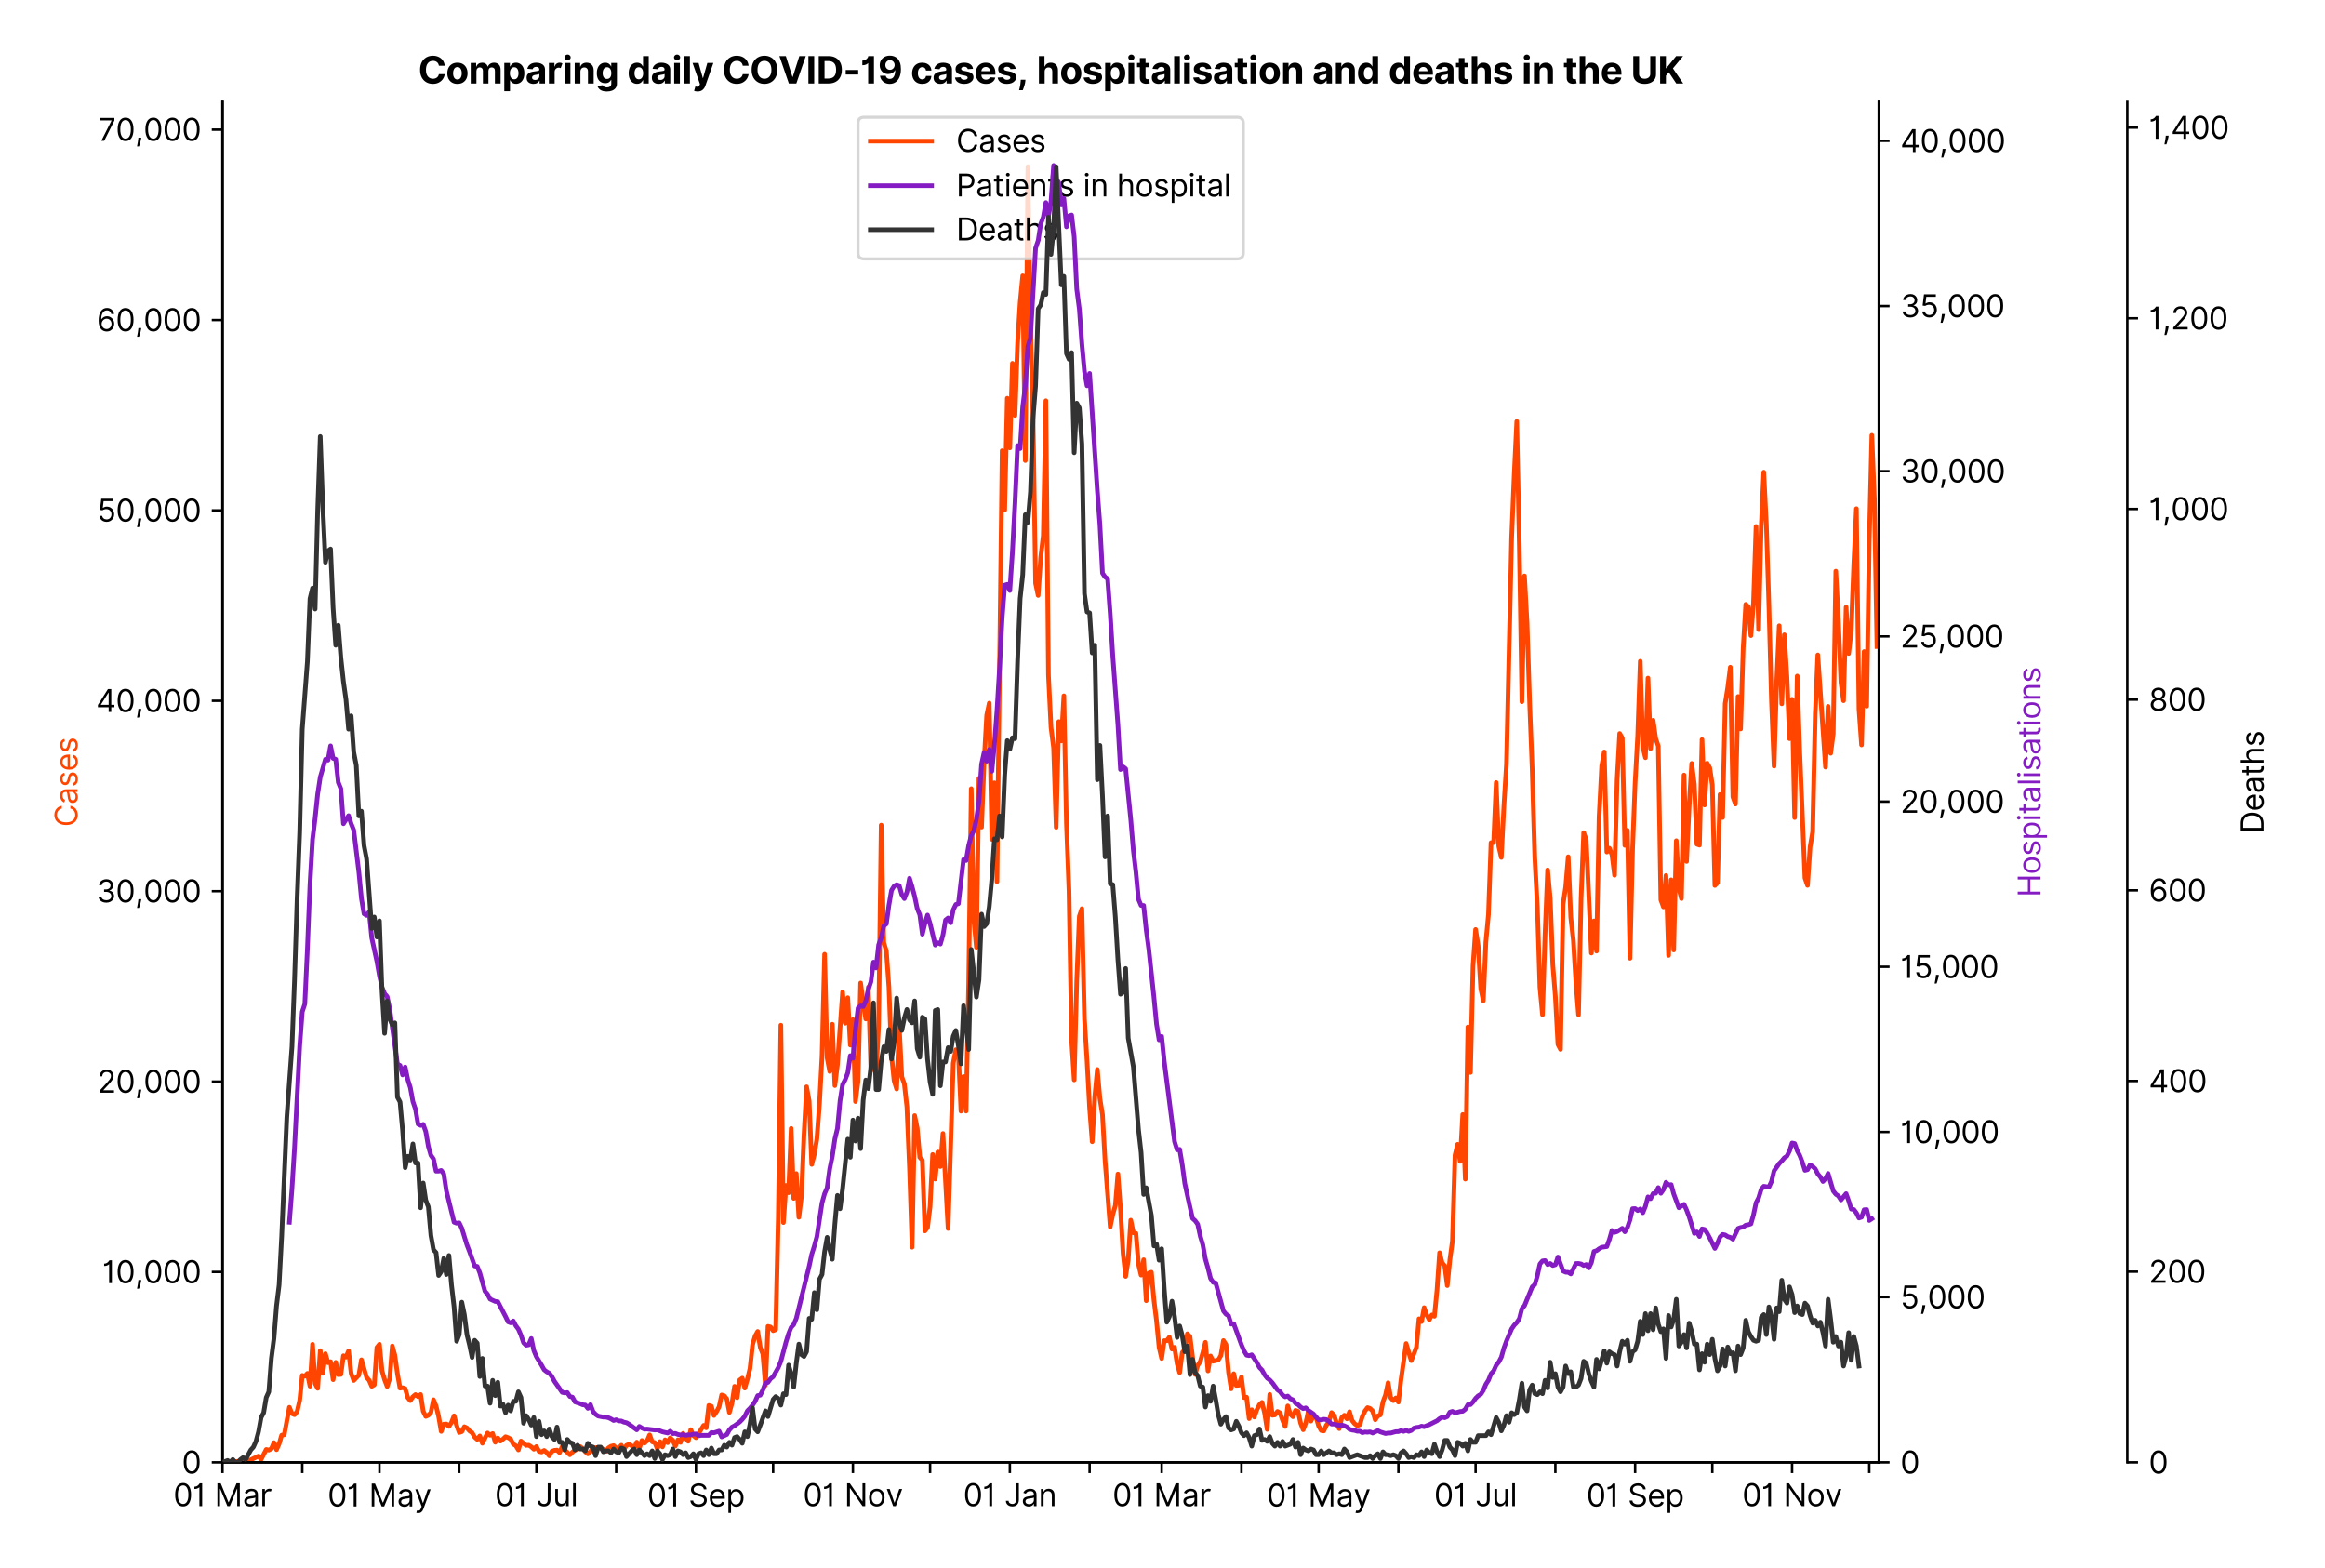 <?xml version="1.0" encoding="utf-8" standalone="no"?>
<!DOCTYPE svg PUBLIC "-//W3C//DTD SVG 1.1//EN"
  "http://www.w3.org/Graphics/SVG/1.1/DTD/svg11.dtd">
<svg xmlns:xlink="http://www.w3.org/1999/xlink" viewBox="0 0 757.992 511.234" xmlns="http://www.w3.org/2000/svg" version="1.1">
 <defs>
  <style type="text/css">*{stroke-linejoin: round; stroke-linecap: butt}</style>
 </defs>
 <g id="figure_1">
  <g id="patch_1">
   <path d="M 0 511.234 
L 757.992 511.234 
L 757.992 0 
L 0 0 
z
" style="fill: #ffffff"/>
  </g>
  <g id="axes_1">
   <g id="patch_2">
    <path d="M 72.537 476.745 
L 612.538 476.745 
L 612.538 33.225 
L 72.537 33.225 
z
" style="fill: #ffffff"/>
   </g>
   <g id="matplotlib.axis_1">
    <g id="xtick_1">
     <g id="line2d_1">
      <defs>
       <path id="m203a2b1a77" d="M 0 0 
L 0 3.5 
" style="stroke: #000000; stroke-width: 0.8"/>
      </defs>
      <g>
       <use xlink:href="#m203a2b1a77" x="72.537" y="476.745" style="stroke: #000000; stroke-width: 0.8"/>
      </g>
     </g>
     <g id="text_1">
      <!-- 01 Mar -->
      <g transform="translate(56.501 491.018)scale(0.1 -0.1)">
       <defs>
        <path id="Inter-Regular-30" d="M 2000 -64 
Q 1230 -64 806 561 
Q 382 1186 382 2327 
Q 382 3459 809 4088 
Q 1236 4718 2000 4718 
Q 2764 4718 3191 4088 
Q 3618 3459 3618 2327 
Q 3618 1186 3194 561 
Q 2771 -64 2000 -64 
z
M 2000 436 
Q 2509 436 2791 927 
Q 3073 1418 3073 2327 
Q 3073 3234 2789 3730 
Q 2505 4227 2000 4227 
Q 1496 4227 1211 3730 
Q 927 3234 927 2327 
Q 927 1418 1210 927 
Q 1493 436 2000 436 
z
" transform="scale(0.016)"/>
        <path id="Inter-Regular-31" d="M 1973 4655 
L 1973 0 
L 1409 0 
L 1409 3836 
L 1373 3836 
Q 1341 3773 1209 3692 
Q 1077 3611 868 3551 
Q 659 3491 391 3491 
L 391 3964 
Q 661 3964 859 4061 
Q 1057 4159 1190 4291 
Q 1323 4423 1392 4529 
Q 1461 4636 1473 4655 
L 1973 4655 
z
" transform="scale(0.016)"/>
        <path id="Inter-Regular-20" transform="scale(0.016)"/>
        <path id="Inter-Regular-4d" d="M 564 4655 
L 1236 4655 
L 2818 791 
L 2873 791 
L 4455 4655 
L 5127 4655 
L 5127 0 
L 4600 0 
L 4600 3536 
L 4555 3536 
L 3100 0 
L 2591 0 
L 1136 3536 
L 1091 3536 
L 1091 0 
L 564 0 
L 564 4655 
z
" transform="scale(0.016)"/>
        <path id="Inter-Regular-61" d="M 1518 -82 
Q 1186 -82 916 44 
Q 646 170 486 410 
Q 327 650 327 991 
Q 327 1291 445 1478 
Q 564 1666 761 1773 
Q 959 1880 1199 1933 
Q 1439 1986 1682 2018 
Q 2000 2059 2199 2080 
Q 2398 2102 2490 2154 
Q 2582 2207 2582 2336 
L 2582 2355 
Q 2582 2691 2399 2877 
Q 2216 3064 1846 3064 
Q 1461 3064 1243 2895 
Q 1025 2727 936 2536 
L 427 2718 
Q 564 3036 792 3214 
Q 1021 3393 1292 3464 
Q 1564 3536 1827 3536 
Q 1996 3536 2215 3496 
Q 2434 3457 2640 3334 
Q 2846 3211 2982 2963 
Q 3118 2716 3118 2300 
L 3118 0 
L 2582 0 
L 2582 473 
L 2555 473 
Q 2500 359 2373 229 
Q 2246 100 2034 9 
Q 1823 -82 1518 -82 
z
M 1600 400 
Q 1918 400 2137 525 
Q 2357 650 2469 847 
Q 2582 1045 2582 1264 
L 2582 1755 
Q 2548 1714 2433 1681 
Q 2318 1648 2169 1624 
Q 2021 1600 1881 1583 
Q 1741 1566 1655 1555 
Q 1446 1527 1265 1467 
Q 1084 1407 974 1287 
Q 864 1168 864 964 
Q 864 684 1072 542 
Q 1280 400 1600 400 
z
" transform="scale(0.016)"/>
        <path id="Inter-Regular-72" d="M 491 0 
L 491 3491 
L 1009 3491 
L 1009 2964 
L 1046 2964 
Q 1139 3223 1389 3384 
Q 1639 3545 1955 3545 
Q 2100 3545 2209 3511 
Q 2318 3477 2400 3418 
L 2218 2964 
Q 2161 2993 2085 3010 
Q 2009 3027 1909 3027 
Q 1527 3027 1277 2794 
Q 1027 2561 1027 2209 
L 1027 0 
L 491 0 
z
" transform="scale(0.016)"/>
       </defs>
       <use xlink:href="#Inter-Regular-30"/>
       <use xlink:href="#Inter-Regular-31" x="62.5"/>
       <use xlink:href="#Inter-Regular-20" x="106.676"/>
       <use xlink:href="#Inter-Regular-4d" x="134.801"/>
       <use xlink:href="#Inter-Regular-61" x="225.994"/>
       <use xlink:href="#Inter-Regular-72" x="282.386"/>
      </g>
     </g>
    </g>
    <g id="xtick_2">
     <g id="line2d_2">
      <g>
       <use xlink:href="#m203a2b1a77" x="98.543" y="476.745" style="stroke: #000000; stroke-width: 0.8"/>
      </g>
     </g>
    </g>
    <g id="xtick_3">
     <g id="line2d_3">
      <g>
       <use xlink:href="#m203a2b1a77" x="123.709" y="476.745" style="stroke: #000000; stroke-width: 0.8"/>
      </g>
     </g>
     <g id="text_2">
      <!-- 01 May -->
      <g transform="translate(106.806 491.117)scale(0.1 -0.1)">
       <defs>
        <path id="Inter-Regular-79" d="M 818 -1355 
Q 682 -1355 575 -1333 
Q 468 -1311 427 -1291 
L 564 -818 
Q 857 -893 1053 -814 
Q 1250 -736 1391 -345 
L 1509 -18 
L 218 3491 
L 800 3491 
L 1764 709 
L 1800 709 
L 2764 3491 
L 3346 3491 
L 1846 -564 
Q 1550 -1355 818 -1355 
z
" transform="scale(0.016)"/>
       </defs>
       <use xlink:href="#Inter-Regular-30"/>
       <use xlink:href="#Inter-Regular-31" x="62.5"/>
       <use xlink:href="#Inter-Regular-20" x="106.676"/>
       <use xlink:href="#Inter-Regular-4d" x="134.801"/>
       <use xlink:href="#Inter-Regular-61" x="225.994"/>
       <use xlink:href="#Inter-Regular-79" x="282.386"/>
      </g>
     </g>
    </g>
    <g id="xtick_4">
     <g id="line2d_4">
      <g>
       <use xlink:href="#m203a2b1a77" x="149.714" y="476.745" style="stroke: #000000; stroke-width: 0.8"/>
      </g>
     </g>
    </g>
    <g id="xtick_5">
     <g id="line2d_5">
      <g>
       <use xlink:href="#m203a2b1a77" x="174.88" y="476.745" style="stroke: #000000; stroke-width: 0.8"/>
      </g>
     </g>
     <g id="text_3">
      <!-- 01 Jul -->
      <g transform="translate(161.336 491.018)scale(0.1 -0.1)">
       <defs>
        <path id="Inter-Regular-4a" d="M 2346 4655 
L 2909 4655 
L 2909 1327 
Q 2909 657 2549 296 
Q 2189 -64 1582 -64 
Q 1200 -64 902 76 
Q 605 216 434 475 
Q 264 734 264 1091 
L 818 1091 
Q 818 795 1034 615 
Q 1250 436 1582 436 
Q 1948 436 2147 664 
Q 2346 893 2346 1327 
L 2346 4655 
z
" transform="scale(0.016)"/>
        <path id="Inter-Regular-75" d="M 2691 1427 
L 2691 3491 
L 3227 3491 
L 3227 0 
L 2691 0 
L 2691 591 
L 2655 591 
Q 2532 325 2273 140 
Q 2014 -45 1618 -45 
Q 1127 -45 809 280 
Q 491 605 491 1273 
L 491 3491 
L 1027 3491 
L 1027 1309 
Q 1027 927 1242 700 
Q 1457 473 1791 473 
Q 1991 473 2199 575 
Q 2407 677 2549 888 
Q 2691 1100 2691 1427 
z
" transform="scale(0.016)"/>
        <path id="Inter-Regular-6c" d="M 1027 4655 
L 1027 0 
L 491 0 
L 491 4655 
L 1027 4655 
z
" transform="scale(0.016)"/>
       </defs>
       <use xlink:href="#Inter-Regular-30"/>
       <use xlink:href="#Inter-Regular-31" x="62.5"/>
       <use xlink:href="#Inter-Regular-20" x="106.676"/>
       <use xlink:href="#Inter-Regular-4a" x="134.801"/>
       <use xlink:href="#Inter-Regular-75" x="189.063"/>
       <use xlink:href="#Inter-Regular-6c" x="247.159"/>
      </g>
     </g>
    </g>
    <g id="xtick_6">
     <g id="line2d_6">
      <g>
       <use xlink:href="#m203a2b1a77" x="200.885" y="476.745" style="stroke: #000000; stroke-width: 0.8"/>
      </g>
     </g>
    </g>
    <g id="xtick_7">
     <g id="line2d_7">
      <g>
       <use xlink:href="#m203a2b1a77" x="226.89" y="476.745" style="stroke: #000000; stroke-width: 0.8"/>
      </g>
     </g>
     <g id="text_4">
      <!-- 01 Sep -->
      <g transform="translate(211.003 491.117)scale(0.1 -0.1)">
       <defs>
        <path id="Inter-Regular-53" d="M 3109 3491 
Q 3068 3836 2777 4027 
Q 2486 4218 2064 4218 
Q 1600 4218 1318 3999 
Q 1036 3780 1036 3445 
Q 1036 3195 1189 3042 
Q 1343 2889 1553 2803 
Q 1764 2718 1936 2673 
L 2409 2545 
Q 2591 2498 2815 2414 
Q 3039 2330 3244 2185 
Q 3450 2041 3584 1816 
Q 3718 1591 3718 1264 
Q 3718 886 3521 581 
Q 3325 277 2949 97 
Q 2573 -82 2036 -82 
Q 1286 -82 845 272 
Q 405 627 364 1200 
L 946 1200 
Q 968 936 1124 764 
Q 1280 593 1519 510 
Q 1759 427 2036 427 
Q 2359 427 2616 533 
Q 2873 639 3023 828 
Q 3173 1018 3173 1273 
Q 3173 1505 3043 1650 
Q 2914 1795 2702 1886 
Q 2491 1977 2246 2045 
L 1673 2209 
Q 1127 2366 809 2657 
Q 491 2948 491 3418 
Q 491 3809 703 4101 
Q 916 4393 1276 4555 
Q 1636 4718 2082 4718 
Q 2532 4718 2882 4558 
Q 3232 4398 3437 4120 
Q 3643 3843 3655 3491 
L 3109 3491 
z
" transform="scale(0.016)"/>
        <path id="Inter-Regular-65" d="M 1955 -73 
Q 1450 -73 1085 151 
Q 721 375 524 778 
Q 327 1182 327 1718 
Q 327 2255 524 2665 
Q 721 3075 1074 3305 
Q 1427 3536 1900 3536 
Q 2173 3536 2439 3445 
Q 2705 3355 2923 3151 
Q 3141 2948 3270 2614 
Q 3400 2280 3400 1791 
L 3400 1564 
L 866 1564 
Q 884 1005 1183 707 
Q 1482 409 1955 409 
Q 2271 409 2498 545 
Q 2725 682 2827 955 
L 3346 809 
Q 3223 414 2854 170 
Q 2486 -73 1955 -73 
z
M 866 2027 
L 2855 2027 
Q 2855 2470 2595 2762 
Q 2336 3055 1900 3055 
Q 1593 3055 1368 2911 
Q 1143 2768 1013 2533 
Q 884 2298 866 2027 
z
" transform="scale(0.016)"/>
        <path id="Inter-Regular-70" d="M 491 -1309 
L 491 3491 
L 1009 3491 
L 1009 2936 
L 1073 2936 
Q 1132 3027 1237 3169 
Q 1343 3311 1542 3423 
Q 1741 3536 2082 3536 
Q 2523 3536 2859 3315 
Q 3196 3095 3384 2690 
Q 3573 2286 3573 1736 
Q 3573 1182 3384 776 
Q 3196 370 2861 148 
Q 2527 -73 2091 -73 
Q 1755 -73 1552 39 
Q 1350 152 1241 296 
Q 1132 441 1073 536 
L 1027 536 
L 1027 -1309 
L 491 -1309 
z
M 1018 1745 
Q 1018 1152 1276 780 
Q 1534 409 2018 409 
Q 2355 409 2581 587 
Q 2807 766 2921 1069 
Q 3036 1373 3036 1745 
Q 3036 2114 2923 2410 
Q 2811 2707 2585 2881 
Q 2359 3055 2018 3055 
Q 1527 3055 1272 2693 
Q 1018 2332 1018 1745 
z
" transform="scale(0.016)"/>
       </defs>
       <use xlink:href="#Inter-Regular-30"/>
       <use xlink:href="#Inter-Regular-31" x="62.5"/>
       <use xlink:href="#Inter-Regular-20" x="106.676"/>
       <use xlink:href="#Inter-Regular-53" x="134.801"/>
       <use xlink:href="#Inter-Regular-65" x="198.58"/>
       <use xlink:href="#Inter-Regular-70" x="256.818"/>
      </g>
     </g>
    </g>
    <g id="xtick_8">
     <g id="line2d_8">
      <g>
       <use xlink:href="#m203a2b1a77" x="252.057" y="476.745" style="stroke: #000000; stroke-width: 0.8"/>
      </g>
     </g>
    </g>
    <g id="xtick_9">
     <g id="line2d_9">
      <g>
       <use xlink:href="#m203a2b1a77" x="278.062" y="476.745" style="stroke: #000000; stroke-width: 0.8"/>
      </g>
     </g>
     <g id="text_5">
      <!-- 01 Nov -->
      <g transform="translate(261.791 491.018)scale(0.1 -0.1)">
       <defs>
        <path id="Inter-Regular-4e" d="M 4255 4655 
L 4255 0 
L 3709 0 
L 1173 3655 
L 1127 3655 
L 1127 0 
L 564 0 
L 564 4655 
L 1109 4655 
L 3655 991 
L 3700 991 
L 3700 4655 
L 4255 4655 
z
" transform="scale(0.016)"/>
        <path id="Inter-Regular-6f" d="M 1909 -73 
Q 1436 -73 1080 152 
Q 725 377 526 781 
Q 327 1186 327 1727 
Q 327 2273 526 2679 
Q 725 3086 1080 3311 
Q 1436 3536 1909 3536 
Q 2382 3536 2737 3311 
Q 3093 3086 3292 2679 
Q 3491 2273 3491 1727 
Q 3491 1186 3292 781 
Q 3093 377 2737 152 
Q 2382 -73 1909 -73 
z
M 1909 409 
Q 2268 409 2500 593 
Q 2732 777 2843 1077 
Q 2955 1377 2955 1727 
Q 2955 2077 2843 2379 
Q 2732 2682 2500 2868 
Q 2268 3055 1909 3055 
Q 1550 3055 1318 2868 
Q 1086 2682 975 2379 
Q 864 2077 864 1727 
Q 864 1377 975 1077 
Q 1086 777 1318 593 
Q 1550 409 1909 409 
z
" transform="scale(0.016)"/>
        <path id="Inter-Regular-76" d="M 3346 3491 
L 2055 0 
L 1509 0 
L 218 3491 
L 800 3491 
L 1764 709 
L 1800 709 
L 2764 3491 
L 3346 3491 
z
" transform="scale(0.016)"/>
       </defs>
       <use xlink:href="#Inter-Regular-30"/>
       <use xlink:href="#Inter-Regular-31" x="62.5"/>
       <use xlink:href="#Inter-Regular-20" x="106.676"/>
       <use xlink:href="#Inter-Regular-4e" x="134.801"/>
       <use xlink:href="#Inter-Regular-6f" x="210.085"/>
       <use xlink:href="#Inter-Regular-76" x="269.744"/>
      </g>
     </g>
    </g>
    <g id="xtick_10">
     <g id="line2d_10">
      <g>
       <use xlink:href="#m203a2b1a77" x="303.228" y="476.745" style="stroke: #000000; stroke-width: 0.8"/>
      </g>
     </g>
    </g>
    <g id="xtick_11">
     <g id="line2d_11">
      <g>
       <use xlink:href="#m203a2b1a77" x="329.233" y="476.745" style="stroke: #000000; stroke-width: 0.8"/>
      </g>
     </g>
     <g id="text_6">
      <!-- 01 Jan -->
      <g transform="translate(314.034 491.018)scale(0.1 -0.1)">
       <defs>
        <path id="Inter-Regular-6e" d="M 1027 2100 
L 1027 0 
L 491 0 
L 491 3491 
L 1009 3491 
L 1009 2945 
L 1055 2945 
Q 1177 3211 1427 3373 
Q 1677 3536 2073 3536 
Q 2602 3536 2928 3211 
Q 3255 2886 3255 2218 
L 3255 0 
L 2718 0 
L 2718 2182 
Q 2718 2593 2504 2824 
Q 2291 3055 1918 3055 
Q 1534 3055 1280 2806 
Q 1027 2557 1027 2100 
z
" transform="scale(0.016)"/>
       </defs>
       <use xlink:href="#Inter-Regular-30"/>
       <use xlink:href="#Inter-Regular-31" x="62.5"/>
       <use xlink:href="#Inter-Regular-20" x="106.676"/>
       <use xlink:href="#Inter-Regular-4a" x="134.801"/>
       <use xlink:href="#Inter-Regular-61" x="189.063"/>
       <use xlink:href="#Inter-Regular-6e" x="245.455"/>
      </g>
     </g>
    </g>
    <g id="xtick_12">
     <g id="line2d_12">
      <g>
       <use xlink:href="#m203a2b1a77" x="355.238" y="476.745" style="stroke: #000000; stroke-width: 0.8"/>
      </g>
     </g>
    </g>
    <g id="xtick_13">
     <g id="line2d_13">
      <g>
       <use xlink:href="#m203a2b1a77" x="378.727" y="476.745" style="stroke: #000000; stroke-width: 0.8"/>
      </g>
     </g>
     <g id="text_7">
      <!-- 01 Mar -->
      <g transform="translate(362.69 491.018)scale(0.1 -0.1)">
       <use xlink:href="#Inter-Regular-30"/>
       <use xlink:href="#Inter-Regular-31" x="62.5"/>
       <use xlink:href="#Inter-Regular-20" x="106.676"/>
       <use xlink:href="#Inter-Regular-4d" x="134.801"/>
       <use xlink:href="#Inter-Regular-61" x="225.994"/>
       <use xlink:href="#Inter-Regular-72" x="282.386"/>
      </g>
     </g>
    </g>
    <g id="xtick_14">
     <g id="line2d_14">
      <g>
       <use xlink:href="#m203a2b1a77" x="404.732" y="476.745" style="stroke: #000000; stroke-width: 0.8"/>
      </g>
     </g>
    </g>
    <g id="xtick_15">
     <g id="line2d_15">
      <g>
       <use xlink:href="#m203a2b1a77" x="429.898" y="476.745" style="stroke: #000000; stroke-width: 0.8"/>
      </g>
     </g>
     <g id="text_8">
      <!-- 01 May -->
      <g transform="translate(412.995 491.117)scale(0.1 -0.1)">
       <use xlink:href="#Inter-Regular-30"/>
       <use xlink:href="#Inter-Regular-31" x="62.5"/>
       <use xlink:href="#Inter-Regular-20" x="106.676"/>
       <use xlink:href="#Inter-Regular-4d" x="134.801"/>
       <use xlink:href="#Inter-Regular-61" x="225.994"/>
       <use xlink:href="#Inter-Regular-79" x="282.386"/>
      </g>
     </g>
    </g>
    <g id="xtick_16">
     <g id="line2d_16">
      <g>
       <use xlink:href="#m203a2b1a77" x="455.903" y="476.745" style="stroke: #000000; stroke-width: 0.8"/>
      </g>
     </g>
    </g>
    <g id="xtick_17">
     <g id="line2d_17">
      <g>
       <use xlink:href="#m203a2b1a77" x="481.069" y="476.745" style="stroke: #000000; stroke-width: 0.8"/>
      </g>
     </g>
     <g id="text_9">
      <!-- 01 Jul -->
      <g transform="translate(467.526 491.018)scale(0.1 -0.1)">
       <use xlink:href="#Inter-Regular-30"/>
       <use xlink:href="#Inter-Regular-31" x="62.5"/>
       <use xlink:href="#Inter-Regular-20" x="106.676"/>
       <use xlink:href="#Inter-Regular-4a" x="134.801"/>
       <use xlink:href="#Inter-Regular-75" x="189.063"/>
       <use xlink:href="#Inter-Regular-6c" x="247.159"/>
      </g>
     </g>
    </g>
    <g id="xtick_18">
     <g id="line2d_18">
      <g>
       <use xlink:href="#m203a2b1a77" x="507.075" y="476.745" style="stroke: #000000; stroke-width: 0.8"/>
      </g>
     </g>
    </g>
    <g id="xtick_19">
     <g id="line2d_19">
      <g>
       <use xlink:href="#m203a2b1a77" x="533.08" y="476.745" style="stroke: #000000; stroke-width: 0.8"/>
      </g>
     </g>
     <g id="text_10">
      <!-- 01 Sep -->
      <g transform="translate(517.192 491.117)scale(0.1 -0.1)">
       <use xlink:href="#Inter-Regular-30"/>
       <use xlink:href="#Inter-Regular-31" x="62.5"/>
       <use xlink:href="#Inter-Regular-20" x="106.676"/>
       <use xlink:href="#Inter-Regular-53" x="134.801"/>
       <use xlink:href="#Inter-Regular-65" x="198.58"/>
       <use xlink:href="#Inter-Regular-70" x="256.818"/>
      </g>
     </g>
    </g>
    <g id="xtick_20">
     <g id="line2d_20">
      <g>
       <use xlink:href="#m203a2b1a77" x="558.246" y="476.745" style="stroke: #000000; stroke-width: 0.8"/>
      </g>
     </g>
    </g>
    <g id="xtick_21">
     <g id="line2d_21">
      <g>
       <use xlink:href="#m203a2b1a77" x="584.251" y="476.745" style="stroke: #000000; stroke-width: 0.8"/>
      </g>
     </g>
     <g id="text_11">
      <!-- 01 Nov -->
      <g transform="translate(567.98 491.018)scale(0.1 -0.1)">
       <use xlink:href="#Inter-Regular-30"/>
       <use xlink:href="#Inter-Regular-31" x="62.5"/>
       <use xlink:href="#Inter-Regular-20" x="106.676"/>
       <use xlink:href="#Inter-Regular-4e" x="134.801"/>
       <use xlink:href="#Inter-Regular-6f" x="210.085"/>
       <use xlink:href="#Inter-Regular-76" x="269.744"/>
      </g>
     </g>
    </g>
    <g id="xtick_22">
     <g id="line2d_22">
      <g>
       <use xlink:href="#m203a2b1a77" x="609.417" y="476.745" style="stroke: #000000; stroke-width: 0.8"/>
      </g>
     </g>
    </g>
   </g>
   <g id="matplotlib.axis_2">
    <g id="ytick_1">
     <g id="line2d_23">
      <defs>
       <path id="mc6a08cbb14" d="M 0 0 
L -3.5 0 
" style="stroke: #000000; stroke-width: 0.8"/>
      </defs>
      <g>
       <use xlink:href="#mc6a08cbb14" x="72.537" y="476.745" style="stroke: #000000; stroke-width: 0.8"/>
      </g>
     </g>
     <g id="text_12">
      <!-- 0 -->
      <g transform="translate(59.288 480.382)scale(0.1 -0.1)">
       <use xlink:href="#Inter-Regular-30"/>
      </g>
     </g>
    </g>
    <g id="ytick_2">
     <g id="line2d_24">
      <g>
       <use xlink:href="#mc6a08cbb14" x="72.537" y="414.676" style="stroke: #000000; stroke-width: 0.8"/>
      </g>
     </g>
     <g id="text_13">
      <!-- 10,000 -->
      <g transform="translate(33.322 418.312)scale(0.1 -0.1)">
       <defs>
        <path id="Inter-Regular-2c" d="M 1291 636 
L 1255 391 
Q 1216 132 1137 -163 
Q 1059 -459 975 -720 
Q 891 -982 836 -1136 
L 427 -1136 
Q 457 -991 504 -752 
Q 552 -514 601 -219 
Q 650 75 682 382 
L 709 636 
L 1291 636 
z
" transform="scale(0.016)"/>
       </defs>
       <use xlink:href="#Inter-Regular-31"/>
       <use xlink:href="#Inter-Regular-30" x="44.176"/>
       <use xlink:href="#Inter-Regular-2c" x="106.676"/>
       <use xlink:href="#Inter-Regular-30" x="134.659"/>
       <use xlink:href="#Inter-Regular-30" x="197.159"/>
       <use xlink:href="#Inter-Regular-30" x="259.659"/>
      </g>
     </g>
    </g>
    <g id="ytick_3">
     <g id="line2d_25">
      <g>
       <use xlink:href="#mc6a08cbb14" x="72.537" y="352.606" style="stroke: #000000; stroke-width: 0.8"/>
      </g>
     </g>
     <g id="text_14">
      <!-- 20,000 -->
      <g transform="translate(31.688 356.243)scale(0.1 -0.1)">
       <defs>
        <path id="Inter-Regular-32" d="M 482 0 
L 482 409 
L 2018 2091 
Q 2289 2386 2464 2605 
Q 2639 2825 2724 3019 
Q 2809 3214 2809 3427 
Q 2809 3795 2553 4011 
Q 2298 4227 1918 4227 
Q 1514 4227 1275 3985 
Q 1036 3743 1036 3345 
L 500 3345 
Q 500 3755 688 4064 
Q 877 4373 1203 4545 
Q 1530 4718 1936 4718 
Q 2346 4718 2661 4545 
Q 2977 4373 3156 4079 
Q 3336 3786 3336 3427 
Q 3336 3170 3244 2926 
Q 3152 2682 2926 2383 
Q 2700 2084 2300 1655 
L 1255 536 
L 1255 500 
L 3418 500 
L 3418 0 
L 482 0 
z
" transform="scale(0.016)"/>
       </defs>
       <use xlink:href="#Inter-Regular-32"/>
       <use xlink:href="#Inter-Regular-30" x="60.511"/>
       <use xlink:href="#Inter-Regular-2c" x="123.011"/>
       <use xlink:href="#Inter-Regular-30" x="150.994"/>
       <use xlink:href="#Inter-Regular-30" x="213.494"/>
       <use xlink:href="#Inter-Regular-30" x="275.994"/>
      </g>
     </g>
    </g>
    <g id="ytick_4">
     <g id="line2d_26">
      <g>
       <use xlink:href="#mc6a08cbb14" x="72.537" y="290.537" style="stroke: #000000; stroke-width: 0.8"/>
      </g>
     </g>
     <g id="text_15">
      <!-- 30,000 -->
      <g transform="translate(31.375 294.174)scale(0.1 -0.1)">
       <defs>
        <path id="Inter-Regular-33" d="M 2055 -64 
Q 1605 -64 1253 90 
Q 902 245 696 521 
Q 491 798 473 1164 
L 1046 1164 
Q 1071 827 1356 631 
Q 1641 436 2046 436 
Q 2493 436 2783 664 
Q 3073 893 3073 1264 
Q 3073 1650 2787 1893 
Q 2502 2136 1973 2136 
L 1600 2136 
L 1600 2636 
L 1973 2636 
Q 2386 2636 2647 2856 
Q 2909 3077 2909 3445 
Q 2909 3798 2679 4012 
Q 2450 4227 2064 4227 
Q 1823 4227 1610 4139 
Q 1398 4052 1264 3887 
Q 1130 3723 1118 3491 
L 573 3491 
Q 586 3857 793 4133 
Q 1000 4409 1335 4563 
Q 1671 4718 2073 4718 
Q 2505 4718 2814 4544 
Q 3123 4370 3289 4086 
Q 3455 3802 3455 3473 
Q 3455 3080 3249 2802 
Q 3043 2525 2691 2418 
L 2691 2382 
Q 3132 2309 3379 2008 
Q 3627 1707 3627 1264 
Q 3627 884 3421 583 
Q 3216 282 2861 109 
Q 2507 -64 2055 -64 
z
" transform="scale(0.016)"/>
       </defs>
       <use xlink:href="#Inter-Regular-33"/>
       <use xlink:href="#Inter-Regular-30" x="63.636"/>
       <use xlink:href="#Inter-Regular-2c" x="126.136"/>
       <use xlink:href="#Inter-Regular-30" x="154.119"/>
       <use xlink:href="#Inter-Regular-30" x="216.619"/>
       <use xlink:href="#Inter-Regular-30" x="279.119"/>
      </g>
     </g>
    </g>
    <g id="ytick_5">
     <g id="line2d_27">
      <g>
       <use xlink:href="#mc6a08cbb14" x="72.537" y="228.468" style="stroke: #000000; stroke-width: 0.8"/>
      </g>
     </g>
     <g id="text_16">
      <!-- 40,000 -->
      <g transform="translate(31.319 232.105)scale(0.1 -0.1)">
       <defs>
        <path id="Inter-Regular-34" d="M 373 955 
L 373 1418 
L 2418 4655 
L 3100 4655 
L 3100 1455 
L 3736 1455 
L 3736 955 
L 3100 955 
L 3100 0 
L 2564 0 
L 2564 955 
L 373 955 
z
M 2564 1455 
L 2564 3936 
L 2527 3936 
L 982 1491 
L 982 1455 
L 2564 1455 
z
" transform="scale(0.016)"/>
       </defs>
       <use xlink:href="#Inter-Regular-34"/>
       <use xlink:href="#Inter-Regular-30" x="64.205"/>
       <use xlink:href="#Inter-Regular-2c" x="126.705"/>
       <use xlink:href="#Inter-Regular-30" x="154.688"/>
       <use xlink:href="#Inter-Regular-30" x="217.188"/>
       <use xlink:href="#Inter-Regular-30" x="279.688"/>
      </g>
     </g>
    </g>
    <g id="ytick_6">
     <g id="line2d_28">
      <g>
       <use xlink:href="#mc6a08cbb14" x="72.537" y="166.399" style="stroke: #000000; stroke-width: 0.8"/>
      </g>
     </g>
     <g id="text_17">
      <!-- 50,000 -->
      <g transform="translate(31.659 170.035)scale(0.1 -0.1)">
       <defs>
        <path id="Inter-Regular-35" d="M 1936 -64 
Q 1536 -64 1216 95 
Q 896 255 702 532 
Q 509 809 491 1164 
L 1036 1164 
Q 1068 848 1324 642 
Q 1580 436 1936 436 
Q 2223 436 2447 570 
Q 2671 705 2799 940 
Q 2927 1175 2927 1473 
Q 2927 1777 2794 2017 
Q 2661 2257 2429 2395 
Q 2198 2534 1900 2536 
Q 1686 2539 1461 2472 
Q 1236 2405 1091 2300 
L 564 2364 
L 846 4655 
L 3264 4655 
L 3264 4155 
L 1318 4155 
L 1155 2782 
L 1182 2782 
Q 1325 2895 1541 2970 
Q 1757 3045 1991 3045 
Q 2418 3045 2753 2842 
Q 3089 2639 3281 2286 
Q 3473 1934 3473 1482 
Q 3473 1036 3274 687 
Q 3075 339 2727 137 
Q 2380 -64 1936 -64 
z
" transform="scale(0.016)"/>
       </defs>
       <use xlink:href="#Inter-Regular-35"/>
       <use xlink:href="#Inter-Regular-30" x="60.795"/>
       <use xlink:href="#Inter-Regular-2c" x="123.295"/>
       <use xlink:href="#Inter-Regular-30" x="151.278"/>
       <use xlink:href="#Inter-Regular-30" x="213.778"/>
       <use xlink:href="#Inter-Regular-30" x="276.278"/>
      </g>
     </g>
    </g>
    <g id="ytick_7">
     <g id="line2d_29">
      <g>
       <use xlink:href="#mc6a08cbb14" x="72.537" y="104.329" style="stroke: #000000; stroke-width: 0.8"/>
      </g>
     </g>
     <g id="text_18">
      <!-- 60,000 -->
      <g transform="translate(31.503 107.966)scale(0.1 -0.1)">
       <defs>
        <path id="Inter-Regular-36" d="M 2027 -64 
Q 1741 -59 1454 45 
Q 1168 150 932 399 
Q 696 648 552 1074 
Q 409 1500 409 2145 
Q 409 3386 861 4056 
Q 1314 4727 2100 4727 
Q 2686 4727 3073 4384 
Q 3461 4041 3546 3491 
L 2991 3491 
Q 2914 3811 2691 4019 
Q 2468 4227 2100 4227 
Q 1559 4227 1249 3755 
Q 939 3284 936 2427 
L 973 2427 
Q 1164 2716 1461 2880 
Q 1759 3045 2118 3045 
Q 2518 3045 2850 2846 
Q 3182 2648 3382 2299 
Q 3582 1950 3582 1500 
Q 3582 1068 3389 710 
Q 3196 352 2847 142 
Q 2498 -68 2027 -64 
z
M 2027 436 
Q 2314 436 2542 579 
Q 2771 723 2903 964 
Q 3036 1205 3036 1500 
Q 3036 1789 2908 2026 
Q 2780 2264 2556 2404 
Q 2332 2545 2046 2545 
Q 1757 2545 1525 2397 
Q 1293 2250 1157 2010 
Q 1021 1770 1018 1491 
Q 1018 1214 1149 973 
Q 1280 732 1508 584 
Q 1736 436 2027 436 
z
" transform="scale(0.016)"/>
       </defs>
       <use xlink:href="#Inter-Regular-36"/>
       <use xlink:href="#Inter-Regular-30" x="62.358"/>
       <use xlink:href="#Inter-Regular-2c" x="124.858"/>
       <use xlink:href="#Inter-Regular-30" x="152.841"/>
       <use xlink:href="#Inter-Regular-30" x="215.341"/>
       <use xlink:href="#Inter-Regular-30" x="277.841"/>
      </g>
     </g>
    </g>
    <g id="ytick_8">
     <g id="line2d_30">
      <g>
       <use xlink:href="#mc6a08cbb14" x="72.537" y="42.26" style="stroke: #000000; stroke-width: 0.8"/>
      </g>
     </g>
     <g id="text_19">
      <!-- 70,000 -->
      <g transform="translate(32.028 45.897)scale(0.1 -0.1)">
       <defs>
        <path id="Inter-Regular-37" d="M 627 0 
L 2709 4118 
L 2709 4155 
L 309 4155 
L 309 4655 
L 3291 4655 
L 3291 4127 
L 1218 0 
L 627 0 
z
" transform="scale(0.016)"/>
       </defs>
       <use xlink:href="#Inter-Regular-37"/>
       <use xlink:href="#Inter-Regular-30" x="57.102"/>
       <use xlink:href="#Inter-Regular-2c" x="119.602"/>
       <use xlink:href="#Inter-Regular-30" x="147.585"/>
       <use xlink:href="#Inter-Regular-30" x="210.085"/>
       <use xlink:href="#Inter-Regular-30" x="272.585"/>
      </g>
     </g>
    </g>
    <g id="text_20">
     <!-- Cases -->
     <g style="fill: #ff4500" transform="translate(25.273 269.581)rotate(-90)scale(0.1 -0.1)">
      <defs>
       <path id="Inter-Regular-43" d="M 4309 3200 
L 3746 3200 
Q 3677 3523 3484 3743 
Q 3291 3964 3018 4077 
Q 2746 4191 2436 4191 
Q 2014 4191 1672 3977 
Q 1330 3764 1128 3348 
Q 927 2932 927 2327 
Q 927 1723 1128 1307 
Q 1330 891 1672 677 
Q 2014 464 2436 464 
Q 2746 464 3018 577 
Q 3291 691 3484 911 
Q 3677 1132 3746 1455 
L 4309 1455 
Q 4223 977 3957 637 
Q 3691 298 3298 117 
Q 2905 -64 2436 -64 
Q 1841 -64 1377 227 
Q 914 518 648 1054 
Q 382 1591 382 2327 
Q 382 3064 648 3600 
Q 914 4136 1377 4427 
Q 1841 4718 2436 4718 
Q 2905 4718 3298 4537 
Q 3691 4357 3957 4017 
Q 4223 3677 4309 3200 
z
" transform="scale(0.016)"/>
       <path id="Inter-Regular-73" d="M 2964 2709 
L 2482 2573 
Q 2411 2755 2245 2914 
Q 2080 3073 1727 3073 
Q 1407 3073 1194 2926 
Q 982 2780 982 2555 
Q 982 2355 1127 2239 
Q 1273 2123 1582 2045 
L 2100 1918 
Q 3027 1691 3027 973 
Q 3027 673 2855 436 
Q 2684 200 2377 63 
Q 2071 -73 1664 -73 
Q 1130 -73 780 159 
Q 430 391 336 836 
L 846 964 
Q 989 400 1655 400 
Q 2030 400 2251 560 
Q 2473 720 2473 945 
Q 2473 1316 1955 1436 
L 1373 1573 
Q 893 1686 669 1926 
Q 446 2166 446 2527 
Q 446 2823 613 3050 
Q 780 3277 1069 3406 
Q 1359 3536 1727 3536 
Q 2246 3536 2542 3309 
Q 2839 3082 2964 2709 
z
" transform="scale(0.016)"/>
      </defs>
      <use xlink:href="#Inter-Regular-43"/>
      <use xlink:href="#Inter-Regular-61" x="72.727"/>
      <use xlink:href="#Inter-Regular-73" x="129.119"/>
      <use xlink:href="#Inter-Regular-65" x="181.392"/>
      <use xlink:href="#Inter-Regular-73" x="239.631"/>
     </g>
    </g>
   </g>
   <g id="line2d_31">
    <path d="M 47.371 476.733 
L 54.921 476.739 
L 59.116 476.745 
L 74.215 476.677 
L 75.054 476.534 
L 75.893 476.565 
L 78.41 476.342 
L 80.087 476.422 
L 80.926 476.23 
L 81.765 475.913 
L 83.443 475.106 
L 84.282 474.697 
L 85.121 475.802 
L 86.798 472.549 
L 87.637 472.754 
L 88.476 472.313 
L 89.315 470.321 
L 90.154 472.617 
L 90.993 470.743 
L 91.832 467.888 
L 92.67 467.733 
L 94.348 458.807 
L 95.187 460.88 
L 96.026 461.215 
L 96.865 460.204 
L 97.704 456.572 
L 98.543 448.398 
L 99.381 448.677 
L 100.22 447.746 
L 101.059 451.917 
L 101.898 438.268 
L 102.737 451.03 
L 103.576 452.612 
L 104.415 440.341 
L 105.254 447.728 
L 106.092 441.328 
L 106.931 444.258 
L 107.77 443.923 
L 108.609 449.795 
L 109.448 444.146 
L 110.287 448.162 
L 111.126 448.081 
L 111.965 441.992 
L 112.803 442.446 
L 113.642 440.434 
L 114.481 447.721 
L 115.32 450.049 
L 116.998 448.299 
L 117.837 443.314 
L 119.514 449.043 
L 120.353 449.993 
L 121.192 451.942 
L 122.031 451.446 
L 122.87 439.305 
L 123.709 438.256 
L 124.548 446.915 
L 125.387 449.813 
L 126.225 452.01 
L 127.064 449.397 
L 127.903 438.814 
L 128.742 441.899 
L 129.581 447.889 
L 130.42 452.563 
L 131.259 452.395 
L 132.098 452.681 
L 132.936 455.623 
L 133.775 456.622 
L 134.614 455.356 
L 135.453 454.648 
L 136.292 455.325 
L 137.131 454.636 
L 137.97 460.086 
L 138.809 461.774 
L 139.647 461.401 
L 140.486 460.514 
L 141.325 456.343 
L 142.164 458.379 
L 143.003 461.793 
L 143.842 466.659 
L 144.681 464.306 
L 145.52 464.25 
L 146.358 465.033 
L 147.197 463.741 
L 148.036 461.569 
L 148.875 464.728 
L 149.714 467 
L 150.553 466.733 
L 151.392 465.132 
L 152.231 465.541 
L 153.069 466.504 
L 153.908 467.081 
L 154.747 468.515 
L 155.586 469.266 
L 156.425 468.136 
L 157.264 470.519 
L 158.942 467.18 
L 159.78 467.9 
L 160.619 467.348 
L 161.458 470.19 
L 162.297 468.806 
L 163.136 469.824 
L 163.975 469.185 
L 164.814 468.39 
L 165.653 468.707 
L 166.491 469.166 
L 167.33 470.799 
L 168.169 471.32 
L 169.008 472.692 
L 169.847 469.806 
L 171.525 471.221 
L 172.364 471.153 
L 173.202 471.686 
L 174.041 472.468 
L 174.88 471.599 
L 175.719 473.17 
L 176.558 473.368 
L 177.397 472.872 
L 178.236 473.542 
L 179.075 474.616 
L 179.913 473.139 
L 180.752 472.835 
L 181.591 472.76 
L 182.43 473.567 
L 183.269 471.655 
L 184.108 472.71 
L 185.786 474.275 
L 186.624 473.406 
L 187.463 472.76 
L 188.302 472.481 
L 189.141 471.612 
L 189.98 472.239 
L 190.819 473.288 
L 191.658 473.983 
L 192.497 473.269 
L 193.335 471.972 
L 195.013 471.984 
L 195.852 472.121 
L 196.691 472.493 
L 197.53 473.139 
L 198.369 472.009 
L 199.208 471.494 
L 200.046 471.283 
L 200.885 472.022 
L 201.724 472.127 
L 202.563 471.171 
L 203.402 472.586 
L 204.241 471.208 
L 205.08 470.848 
L 205.919 471.339 
L 206.757 472.04 
L 207.596 470.153 
L 208.435 472.152 
L 209.274 469.619 
L 210.113 470.482 
L 210.952 469.737 
L 211.791 467.801 
L 212.63 470.06 
L 213.468 470.29 
L 214.307 472.319 
L 215.146 469.986 
L 215.985 471.705 
L 216.824 469.408 
L 217.663 470.333 
L 218.502 468.75 
L 219.341 469.545 
L 220.179 471.45 
L 221.018 469.396 
L 221.857 470.24 
L 222.696 467.298 
L 223.535 468.825 
L 224.374 469.868 
L 225.213 466.1 
L 226.052 468.018 
L 226.89 468.707 
L 229.407 464.704 
L 230.246 465.492 
L 231.085 458.199 
L 231.924 458.447 
L 232.763 461.476 
L 233.601 460.241 
L 234.44 458.627 
L 235.279 454.779 
L 236.118 455.039 
L 236.957 456.076 
L 237.796 460.477 
L 238.635 457.472 
L 239.474 451.973 
L 240.312 455.672 
L 241.151 449.919 
L 241.99 449.298 
L 242.829 452.544 
L 243.668 449.633 
L 244.507 446.17 
L 245.346 438.399 
L 246.185 435.568 
L 247.023 434.079 
L 247.862 439.243 
L 248.701 441.409 
L 249.54 451.644 
L 250.379 432.409 
L 251.218 432.626 
L 252.057 433.83 
L 252.896 433.495 
L 253.734 396.849 
L 254.573 334.228 
L 255.412 398.575 
L 256.251 386.484 
L 257.09 388.842 
L 257.929 367.876 
L 258.768 390.692 
L 259.607 382.611 
L 260.445 396.849 
L 261.284 390.022 
L 262.123 369.775 
L 262.962 354.32 
L 263.801 358.938 
L 264.64 379.607 
L 265.479 376.373 
L 266.318 371.339 
L 267.156 360.03 
L 267.995 344.345 
L 268.834 311.095 
L 269.673 344.897 
L 270.512 349.317 
L 271.351 333.911 
L 272.19 353.91 
L 273.029 347.082 
L 274.706 323.428 
L 275.545 333.582 
L 276.384 325.265 
L 277.223 340.72 
L 278.062 332.409 
L 278.901 359.124 
L 279.74 352.495 
L 280.578 320.473 
L 281.417 326.904 
L 282.256 332.204 
L 283.095 321.839 
L 283.934 349.056 
L 284.773 344.227 
L 285.612 350.049 
L 286.451 334.296 
L 287.289 268.999 
L 288.128 307.29 
L 288.967 310.027 
L 289.806 321.808 
L 290.645 344.146 
L 291.484 352.29 
L 292.323 355.033 
L 293.162 334.513 
L 294 351.042 
L 294.839 353.382 
L 295.678 360.911 
L 296.517 380.848 
L 297.356 406.613 
L 298.195 363.698 
L 299.034 367.782 
L 299.873 377.298 
L 300.711 378.235 
L 301.55 401.3 
L 302.389 400.214 
L 303.228 393.386 
L 304.067 376.379 
L 304.906 384.392 
L 305.745 375.585 
L 306.584 380.296 
L 307.422 369.539 
L 309.1 400.512 
L 310.778 346.623 
L 311.617 342.228 
L 312.456 343.284 
L 313.295 362.246 
L 314.133 350.974 
L 314.972 362.227 
L 315.811 320.573 
L 316.65 257.125 
L 317.489 299.804 
L 318.328 308.835 
L 319.167 253.743 
L 320.006 269.657 
L 320.844 248.305 
L 321.683 233.204 
L 322.522 229.231 
L 323.361 273.623 
L 324.2 255.214 
L 325.039 287.428 
L 326.717 146.94 
L 327.555 166.256 
L 328.394 129.827 
L 329.233 146.009 
L 330.072 118.45 
L 330.911 135.426 
L 331.75 111.877 
L 332.589 98.644 
L 333.428 89.917 
L 334.266 150.149 
L 335.105 54.345 
L 335.944 104.72 
L 336.783 135.736 
L 337.622 190.177 
L 338.461 194.125 
L 339.3 181.761 
L 340.139 174.579 
L 340.977 130.641 
L 341.816 220.113 
L 342.655 237.17 
L 343.494 243.768 
L 344.333 269.713 
L 345.172 235.265 
L 346.011 241.552 
L 346.85 226.848 
L 347.688 268.49 
L 348.527 290.512 
L 349.366 338.982 
L 350.205 352.054 
L 351.044 319.66 
L 351.883 298.73 
L 352.722 296.254 
L 353.561 332.279 
L 354.399 345.853 
L 355.238 361.253 
L 356.077 372.22 
L 356.916 357.56 
L 357.755 348.671 
L 358.594 358.106 
L 359.433 363.394 
L 360.272 378.396 
L 361.949 400.003 
L 362.788 395.974 
L 363.627 392.989 
L 364.466 382.747 
L 365.305 394.143 
L 366.144 408.643 
L 366.983 416.134 
L 367.821 410.796 
L 368.66 397.805 
L 369.499 401.908 
L 370.338 402.094 
L 371.177 412.156 
L 372.016 415.706 
L 372.855 410.697 
L 373.694 424.054 
L 374.532 415.061 
L 375.371 414.769 
L 376.21 423.843 
L 377.049 430.603 
L 377.888 439.286 
L 378.727 442.886 
L 379.566 437.077 
L 380.405 437.114 
L 381.243 435.947 
L 382.082 439.832 
L 382.921 439.255 
L 383.76 444.612 
L 384.599 447.498 
L 385.438 440.956 
L 386.277 439.963 
L 387.116 434.83 
L 387.954 435.723 
L 388.793 442.396 
L 389.632 448.081 
L 390.471 445.158 
L 391.31 443.886 
L 392.149 441.006 
L 392.988 437.623 
L 393.827 446.939 
L 394.665 442.067 
L 395.504 443.774 
L 397.182 443.358 
L 398.021 441.955 
L 398.86 437.039 
L 399.699 438.343 
L 400.538 447.479 
L 401.376 452.774 
L 402.215 447.858 
L 403.054 451.669 
L 403.893 451.595 
L 404.732 448.944 
L 405.571 455.629 
L 406.41 455.499 
L 407.249 462.488 
L 408.087 459.601 
L 408.926 461.979 
L 409.765 459.595 
L 410.604 457.938 
L 411.443 457.193 
L 412.282 460.675 
L 413.121 466.007 
L 413.96 454.599 
L 414.798 461.401 
L 415.637 461.284 
L 416.476 460.16 
L 417.315 460.632 
L 418.154 463.053 
L 418.993 465.064 
L 419.832 458.354 
L 420.671 461.079 
L 421.509 461.873 
L 422.348 459.806 
L 423.187 460.123 
L 424.026 463.953 
L 424.865 466.119 
L 425.704 463.934 
L 426.543 460.079 
L 427.382 463.301 
L 428.22 461.569 
L 429.059 461.966 
L 429.898 464.908 
L 430.737 466.373 
L 431.576 466.51 
L 432.415 464.666 
L 433.254 463.437 
L 434.092 460.526 
L 434.931 461.29 
L 435.77 464.039 
L 436.609 465.759 
L 437.448 462.115 
L 438.287 461.389 
L 439.126 462.568 
L 439.965 460.253 
L 440.803 463.133 
L 441.642 464.164 
L 442.481 464.79 
L 443.32 464.461 
L 444.159 461.774 
L 444.998 460.011 
L 445.837 458.906 
L 446.676 459.186 
L 447.514 460.024 
L 448.353 462.873 
L 449.192 461.606 
L 450.031 461.271 
L 450.87 457.007 
L 451.709 454.76 
L 452.548 450.788 
L 453.387 455.654 
L 454.225 456.635 
L 455.064 455.747 
L 455.903 457.1 
L 456.742 449.869 
L 458.42 438.026 
L 460.098 443.594 
L 461.775 439.206 
L 462.614 429.945 
L 463.453 430.857 
L 464.292 426.314 
L 465.131 428.716 
L 465.97 430.255 
L 466.809 428.691 
L 467.647 429.119 
L 468.486 420.541 
L 469.325 408.425 
L 470.164 411.721 
L 471.003 412.683 
L 471.842 419.12 
L 472.681 410.747 
L 473.52 404.589 
L 474.358 376.596 
L 475.197 373.071 
L 476.036 378.613 
L 476.875 363.344 
L 477.714 384.411 
L 478.553 334.805 
L 479.392 349.633 
L 480.231 314.943 
L 481.069 303.019 
L 481.908 308.382 
L 482.747 322.286 
L 483.586 326.239 
L 484.425 307.085 
L 485.264 298.153 
L 486.103 274.722 
L 486.942 274.703 
L 487.78 255.114 
L 488.619 275.845 
L 489.458 279.539 
L 490.297 262.786 
L 491.136 249.199 
L 492.814 175.38 
L 493.653 154.792 
L 494.491 137.387 
L 495.33 177.813 
L 496.169 228.778 
L 497.008 187.763 
L 497.847 202.995 
L 498.686 229.051 
L 499.525 250.881 
L 500.364 279.396 
L 501.202 295.67 
L 502.041 321.882 
L 502.88 330.814 
L 503.719 304.602 
L 504.558 283.604 
L 505.397 292.883 
L 506.236 314.471 
L 507.075 324.861 
L 507.913 340.491 
L 508.752 342.111 
L 509.591 294.808 
L 510.43 289.203 
L 511.269 279.315 
L 512.108 299.152 
L 512.947 306.495 
L 513.786 320.573 
L 514.624 330.82 
L 515.463 292.945 
L 516.302 271.457 
L 517.141 273.778 
L 518.819 310.71 
L 519.658 300.232 
L 520.497 310.077 
L 521.335 266.305 
L 522.174 249.745 
L 523.013 245.14 
L 523.852 277.763 
L 524.691 276.553 
L 525.53 278.657 
L 526.369 285.336 
L 527.208 254.245 
L 528.046 239.138 
L 528.885 240.596 
L 529.724 275.603 
L 530.563 270.7 
L 531.402 312.41 
L 532.241 277 
L 533.08 255.201 
L 533.919 239.926 
L 534.757 215.582 
L 535.596 243.501 
L 536.435 247.02 
L 537.274 221.069 
L 538.113 244.054 
L 538.952 234.83 
L 539.791 240.801 
L 540.63 243.228 
L 541.468 293.349 
L 542.307 295.67 
L 543.146 285.416 
L 543.985 311.467 
L 544.824 286.832 
L 545.663 309.71 
L 546.502 274.083 
L 547.341 289.643 
L 548.179 292.945 
L 549.018 252.675 
L 549.857 280.83 
L 550.696 262.854 
L 551.535 248.889 
L 552.374 255.636 
L 553.213 275.218 
L 554.052 275.535 
L 554.89 241.13 
L 555.729 262.445 
L 556.568 248.814 
L 557.407 250.316 
L 558.246 255.921 
L 559.085 288.669 
L 559.924 287.812 
L 560.763 259.025 
L 561.601 266.523 
L 562.44 229.393 
L 563.279 224.117 
L 564.118 217.513 
L 564.957 259.813 
L 565.796 262.147 
L 566.635 227.078 
L 567.474 237.654 
L 568.312 211.237 
L 569.151 197.024 
L 569.99 197.855 
L 570.829 207.222 
L 571.668 196.564 
L 572.507 171.637 
L 573.346 205.266 
L 574.185 171.743 
L 575.023 153.929 
L 575.862 170.756 
L 576.701 197.526 
L 577.54 228.704 
L 578.379 249.776 
L 579.218 222.547 
L 580.057 204.006 
L 580.896 229.449 
L 581.734 206.949 
L 582.573 220.535 
L 583.412 240.826 
L 584.251 227.99 
L 585.09 266.547 
L 585.929 220.405 
L 586.768 245.419 
L 588.445 286.236 
L 589.284 288.644 
L 590.123 276.125 
L 590.962 271.19 
L 591.801 232.633 
L 592.64 213.522 
L 595.156 250.087 
L 595.995 230.299 
L 596.834 245.58 
L 597.673 239.249 
L 598.512 186.217 
L 599.351 202.138 
L 600.19 222.627 
L 601.029 228.443 
L 601.867 197.948 
L 602.706 213.05 
L 603.545 205.651 
L 604.384 183.53 
L 605.223 165.834 
L 606.062 231.156 
L 606.901 242.862 
L 607.74 212.435 
L 608.578 230.231 
L 609.417 176.491 
L 610.256 141.912 
L 611.095 162.774 
L 611.934 210.791 
L 611.934 210.791 
" clip-path="url(#p7a6d46575b)" style="fill: none; stroke: #ff4500; stroke-width: 1.5; stroke-linecap: square"/>
   </g>
   <g id="patch_3">
    <path d="M 72.537 476.745 
L 72.537 33.225 
" style="fill: none; stroke: #000000; stroke-width: 0.8; stroke-linejoin: miter; stroke-linecap: square"/>
   </g>
   <g id="patch_4">
    <path d="M 612.538 476.745 
L 612.538 33.225 
" style="fill: none; stroke: #000000; stroke-width: 0.8; stroke-linejoin: miter; stroke-linecap: square"/>
   </g>
   <g id="patch_5">
    <path d="M 72.537 476.745 
L 612.538 476.745 
" style="fill: none; stroke: #000000; stroke-width: 0.8; stroke-linejoin: miter; stroke-linecap: square"/>
   </g>
   <g id="text_21">
    <!-- Comparing daily COVID-19 cases, hospitalisation and deaths in the UK -->
    <g transform="translate(136.331 27.225)scale(0.12 -0.12)">
     <defs>
      <path id="Inter-Bold-43" d="M 4511 3025 
L 3516 3025 
Q 3459 3409 3188 3628 
Q 2918 3848 2514 3848 
Q 1973 3848 1647 3451 
Q 1321 3055 1321 2327 
Q 1321 1582 1649 1194 
Q 1977 807 2507 807 
Q 2900 807 3173 1012 
Q 3446 1218 3516 1591 
L 4511 1586 
Q 4459 1159 4207 782 
Q 3955 405 3522 170 
Q 3089 -64 2491 -64 
Q 1868 -64 1378 218 
Q 889 500 606 1034 
Q 323 1568 323 2327 
Q 323 3089 609 3623 
Q 896 4157 1386 4437 
Q 1877 4718 2491 4718 
Q 3030 4718 3463 4519 
Q 3896 4320 4172 3942 
Q 4448 3564 4511 3025 
z
" transform="scale(0.016)"/>
      <path id="Inter-Bold-6f" d="M 1964 -68 
Q 1434 -68 1049 158 
Q 664 384 455 789 
Q 246 1195 246 1732 
Q 246 2273 455 2678 
Q 664 3084 1049 3310 
Q 1434 3536 1964 3536 
Q 2493 3536 2878 3310 
Q 3264 3084 3473 2678 
Q 3682 2273 3682 1732 
Q 3682 1195 3473 789 
Q 3264 384 2878 158 
Q 2493 -68 1964 -68 
z
M 1968 682 
Q 2327 682 2512 982 
Q 2698 1282 2698 1739 
Q 2698 2195 2512 2496 
Q 2327 2798 1968 2798 
Q 1602 2798 1416 2496 
Q 1230 2195 1230 1739 
Q 1230 1282 1416 982 
Q 1602 682 1968 682 
z
" transform="scale(0.016)"/>
      <path id="Inter-Bold-6d" d="M 386 0 
L 386 3491 
L 1309 3491 
L 1309 2875 
L 1350 2875 
Q 1459 3184 1715 3360 
Q 1971 3536 2323 3536 
Q 2682 3536 2934 3358 
Q 3186 3180 3271 2875 
L 3307 2875 
Q 3414 3175 3694 3355 
Q 3975 3536 4359 3536 
Q 4848 3536 5153 3226 
Q 5459 2916 5459 2348 
L 5459 0 
L 4493 0 
L 4493 2157 
Q 4493 2448 4338 2593 
Q 4184 2739 3952 2739 
Q 3689 2739 3541 2570 
Q 3393 2402 3393 2132 
L 3393 0 
L 2455 0 
L 2455 2177 
Q 2455 2434 2308 2586 
Q 2161 2739 1923 2739 
Q 1682 2739 1518 2562 
Q 1355 2386 1355 2095 
L 1355 0 
L 386 0 
z
" transform="scale(0.016)"/>
      <path id="Inter-Bold-70" d="M 386 -1309 
L 386 3491 
L 1341 3491 
L 1341 2905 
L 1384 2905 
Q 1450 3048 1570 3193 
Q 1691 3339 1888 3437 
Q 2086 3536 2377 3536 
Q 2761 3536 3081 3337 
Q 3402 3139 3596 2740 
Q 3791 2341 3791 1741 
Q 3791 1157 3602 756 
Q 3414 355 3093 149 
Q 2773 -57 2375 -57 
Q 2093 -57 1896 36 
Q 1700 130 1576 272 
Q 1452 414 1384 559 
L 1355 559 
L 1355 -1309 
L 386 -1309 
z
M 1334 1745 
Q 1334 1280 1526 997 
Q 1718 714 2068 714 
Q 2425 714 2613 1001 
Q 2802 1289 2802 1745 
Q 2802 2200 2614 2483 
Q 2427 2766 2068 2766 
Q 1716 2766 1525 2490 
Q 1334 2214 1334 1745 
z
" transform="scale(0.016)"/>
      <path id="Inter-Bold-61" d="M 1382 -66 
Q 882 -66 552 195 
Q 223 457 223 975 
Q 223 1366 407 1588 
Q 591 1811 890 1914 
Q 1189 2018 1534 2050 
Q 1989 2095 2184 2145 
Q 2380 2195 2380 2364 
L 2380 2377 
Q 2380 2593 2244 2711 
Q 2109 2830 1861 2830 
Q 1600 2830 1445 2716 
Q 1291 2602 1241 2427 
L 346 2500 
Q 446 2977 842 3256 
Q 1239 3536 1866 3536 
Q 2255 3536 2593 3413 
Q 2932 3291 3140 3030 
Q 3348 2770 3348 2355 
L 3348 0 
L 2430 0 
L 2430 484 
L 2402 484 
Q 2275 241 2021 87 
Q 1768 -66 1382 -66 
z
M 1659 602 
Q 1977 602 2181 787 
Q 2386 973 2386 1248 
L 2386 1618 
Q 2330 1580 2210 1550 
Q 2091 1520 1956 1498 
Q 1821 1477 1714 1461 
Q 1459 1425 1303 1318 
Q 1148 1211 1148 1007 
Q 1148 807 1292 704 
Q 1436 602 1659 602 
z
" transform="scale(0.016)"/>
      <path id="Inter-Bold-72" d="M 386 0 
L 386 3491 
L 1325 3491 
L 1325 2882 
L 1361 2882 
Q 1457 3207 1681 3374 
Q 1905 3541 2200 3541 
Q 2341 3541 2461 3507 
Q 2582 3473 2677 3414 
L 2386 2614 
Q 2318 2648 2237 2671 
Q 2157 2695 2057 2695 
Q 1764 2695 1560 2495 
Q 1357 2295 1355 1975 
L 1355 0 
L 386 0 
z
" transform="scale(0.016)"/>
      <path id="Inter-Bold-69" d="M 386 0 
L 386 3491 
L 1355 3491 
L 1355 0 
L 386 0 
z
M 876 3941 
Q 662 3941 507 4085 
Q 353 4230 353 4432 
Q 353 4634 507 4777 
Q 662 4920 876 4920 
Q 1092 4920 1246 4777 
Q 1401 4634 1401 4432 
Q 1401 4230 1246 4085 
Q 1092 3941 876 3941 
z
" transform="scale(0.016)"/>
      <path id="Inter-Bold-6e" d="M 1355 2018 
L 1355 0 
L 386 0 
L 386 3491 
L 1309 3491 
L 1309 2875 
L 1350 2875 
Q 1468 3180 1739 3358 
Q 2011 3536 2400 3536 
Q 2946 3536 3275 3185 
Q 3605 2834 3605 2223 
L 3605 0 
L 2636 0 
L 2636 2050 
Q 2639 2370 2473 2551 
Q 2307 2732 2016 2732 
Q 1723 2732 1540 2544 
Q 1357 2357 1355 2018 
z
" transform="scale(0.016)"/>
      <path id="Inter-Bold-67" d="M 1959 -1359 
Q 1255 -1359 852 -1082 
Q 450 -805 364 -409 
L 1259 -289 
Q 1318 -430 1489 -547 
Q 1661 -664 1982 -664 
Q 2298 -664 2503 -514 
Q 2709 -364 2709 -20 
L 2709 618 
L 2668 618 
Q 2573 402 2332 226 
Q 2091 50 1673 50 
Q 1280 50 958 234 
Q 636 418 446 795 
Q 257 1173 257 1752 
Q 257 2348 451 2743 
Q 646 3139 967 3337 
Q 1289 3536 1671 3536 
Q 1964 3536 2161 3437 
Q 2359 3339 2482 3193 
Q 2605 3048 2668 2905 
L 2705 2905 
L 2705 3491 
L 3666 3491 
L 3666 -34 
Q 3666 -468 3446 -763 
Q 3227 -1059 2843 -1209 
Q 2459 -1359 1959 -1359 
z
M 1980 777 
Q 2330 777 2522 1036 
Q 2714 1295 2714 1757 
Q 2714 2216 2523 2491 
Q 2332 2766 1980 2766 
Q 1621 2766 1433 2484 
Q 1246 2202 1246 1757 
Q 1246 1305 1434 1041 
Q 1623 777 1980 777 
z
" transform="scale(0.016)"/>
      <path id="Inter-Bold-20" transform="scale(0.016)"/>
      <path id="Inter-Bold-64" d="M 1673 -57 
Q 1275 -57 954 149 
Q 634 355 445 756 
Q 257 1157 257 1741 
Q 257 2341 451 2740 
Q 646 3139 967 3337 
Q 1289 3536 1671 3536 
Q 1964 3536 2160 3437 
Q 2357 3339 2478 3193 
Q 2600 3048 2664 2905 
L 2693 2905 
L 2693 4655 
L 3659 4655 
L 3659 0 
L 2705 0 
L 2705 559 
L 2664 559 
Q 2598 414 2473 272 
Q 2348 130 2151 36 
Q 1955 -57 1673 -57 
z
M 1980 714 
Q 2330 714 2522 997 
Q 2714 1280 2714 1745 
Q 2714 2214 2523 2490 
Q 2332 2766 1980 2766 
Q 1621 2766 1433 2483 
Q 1246 2200 1246 1745 
Q 1246 1289 1434 1001 
Q 1623 714 1980 714 
z
" transform="scale(0.016)"/>
      <path id="Inter-Bold-6c" d="M 1355 4655 
L 1355 0 
L 386 0 
L 386 4655 
L 1355 4655 
z
" transform="scale(0.016)"/>
      <path id="Inter-Bold-79" d="M 950 -1359 
Q 743 -1359 596 -1324 
Q 450 -1289 368 -1252 
L 586 -502 
Q 843 -580 1019 -543 
Q 1196 -507 1298 -268 
L 1361 -100 
L 109 3491 
L 1127 3491 
L 1850 927 
L 1886 927 
L 2616 3491 
L 3641 3491 
L 2277 -400 
Q 2130 -818 1806 -1088 
Q 1482 -1359 950 -1359 
z
" transform="scale(0.016)"/>
      <path id="Inter-Bold-4f" d="M 4682 2327 
Q 4682 1566 4394 1032 
Q 4107 498 3614 217 
Q 3121 -64 2502 -64 
Q 1882 -64 1389 218 
Q 896 500 609 1035 
Q 323 1570 323 2327 
Q 323 3089 609 3623 
Q 896 4157 1389 4437 
Q 1882 4718 2502 4718 
Q 3121 4718 3614 4437 
Q 4107 4157 4394 3623 
Q 4682 3089 4682 2327 
z
M 3684 2327 
Q 3684 3068 3361 3458 
Q 3039 3848 2502 3848 
Q 1966 3848 1643 3458 
Q 1321 3068 1321 2327 
Q 1321 1589 1643 1198 
Q 1966 807 2502 807 
Q 3039 807 3361 1198 
Q 3684 1589 3684 2327 
z
" transform="scale(0.016)"/>
      <path id="Inter-Bold-56" d="M 1246 4655 
L 2371 1118 
L 2414 1118 
L 3541 4655 
L 4632 4655 
L 3027 0 
L 1759 0 
L 152 4655 
L 1246 4655 
z
" transform="scale(0.016)"/>
      <path id="Inter-Bold-49" d="M 1389 4655 
L 1389 0 
L 405 0 
L 405 4655 
L 1389 4655 
z
" transform="scale(0.016)"/>
      <path id="Inter-Bold-44" d="M 2055 0 
L 405 0 
L 405 4655 
L 2068 4655 
Q 2771 4655 3278 4376 
Q 3786 4098 4059 3577 
Q 4332 3057 4332 2332 
Q 4332 1605 4058 1082 
Q 3784 559 3274 279 
Q 2764 0 2055 0 
z
M 1389 843 
L 2014 843 
Q 2671 843 3010 1197 
Q 3350 1552 3350 2332 
Q 3350 3107 3010 3459 
Q 2671 3811 2016 3811 
L 1389 3811 
L 1389 843 
z
" transform="scale(0.016)"/>
      <path id="Inter-Bold-2d" d="M 2561 2295 
L 2561 1527 
L 439 1527 
L 439 2295 
L 2561 2295 
z
" transform="scale(0.016)"/>
      <path id="Inter-Bold-31" d="M 2305 4655 
L 2305 0 
L 1323 0 
L 1323 3450 
L 1280 3450 
Q 1205 3334 961 3219 
Q 718 3105 332 3105 
L 332 3886 
Q 632 3886 857 4019 
Q 1082 4152 1209 4333 
Q 1336 4514 1341 4655 
L 2305 4655 
z
" transform="scale(0.016)"/>
      <path id="Inter-Bold-39" d="M 2061 4732 
Q 2421 4732 2753 4612 
Q 3086 4493 3348 4227 
Q 3611 3961 3766 3523 
Q 3921 3086 3921 2448 
Q 3921 1659 3686 1096 
Q 3452 534 3028 235 
Q 2605 -64 2027 -64 
Q 1561 -64 1204 117 
Q 848 298 631 610 
Q 414 923 368 1314 
L 1339 1314 
Q 1396 1059 1577 919 
Q 1759 780 2027 780 
Q 2482 780 2718 1176 
Q 2955 1573 2957 2264 
L 2925 2264 
Q 2771 1957 2453 1782 
Q 2136 1607 1752 1607 
Q 1341 1607 1016 1801 
Q 691 1995 506 2334 
Q 321 2673 323 3109 
Q 321 3582 539 3949 
Q 757 4316 1149 4525 
Q 1541 4734 2061 4732 
z
M 2068 3959 
Q 1725 3959 1500 3722 
Q 1275 3486 1277 3136 
Q 1275 2791 1496 2555 
Q 1718 2320 2059 2320 
Q 2284 2320 2465 2431 
Q 2646 2543 2751 2729 
Q 2857 2916 2859 3141 
Q 2857 3366 2753 3551 
Q 2650 3736 2473 3847 
Q 2296 3959 2068 3959 
z
" transform="scale(0.016)"/>
      <path id="Inter-Bold-63" d="M 1964 -68 
Q 1427 -68 1042 160 
Q 657 389 451 795 
Q 246 1202 246 1732 
Q 246 2268 453 2674 
Q 661 3080 1045 3308 
Q 1430 3536 1959 3536 
Q 2416 3536 2760 3370 
Q 3105 3205 3303 2905 
Q 3502 2605 3523 2200 
L 2609 2200 
Q 2571 2461 2406 2621 
Q 2241 2782 1975 2782 
Q 1639 2782 1434 2511 
Q 1230 2241 1230 1745 
Q 1230 1245 1433 971 
Q 1636 698 1975 698 
Q 2225 698 2395 849 
Q 2566 1000 2609 1280 
L 3523 1280 
Q 3500 880 3305 575 
Q 3111 270 2770 101 
Q 2430 -68 1964 -68 
z
" transform="scale(0.016)"/>
      <path id="Inter-Bold-73" d="M 3291 2495 
L 2405 2441 
Q 2368 2609 2220 2729 
Q 2073 2850 1821 2850 
Q 1596 2850 1440 2755 
Q 1284 2661 1286 2505 
Q 1284 2380 1385 2293 
Q 1486 2207 1730 2155 
L 2361 2027 
Q 3368 1820 3371 1082 
Q 3371 739 3169 479 
Q 2968 220 2618 76 
Q 2268 -68 1816 -68 
Q 1123 -68 711 221 
Q 300 511 232 1011 
L 1184 1061 
Q 1230 848 1394 739 
Q 1559 630 1818 630 
Q 2073 630 2228 730 
Q 2384 830 2386 984 
Q 2380 1243 1939 1332 
L 1334 1452 
Q 321 1655 325 2450 
Q 323 2955 728 3245 
Q 1134 3536 1805 3536 
Q 2466 3536 2846 3256 
Q 3227 2977 3291 2495 
z
" transform="scale(0.016)"/>
      <path id="Inter-Bold-65" d="M 1977 -68 
Q 1441 -68 1052 151 
Q 664 370 455 773 
Q 246 1177 246 1730 
Q 246 2268 455 2675 
Q 664 3082 1044 3309 
Q 1425 3536 1939 3536 
Q 2400 3536 2771 3340 
Q 3143 3145 3361 2751 
Q 3580 2357 3580 1764 
L 3580 1498 
L 1202 1498 
L 1202 1495 
Q 1202 1105 1416 880 
Q 1630 655 1993 655 
Q 2236 655 2413 757 
Q 2591 859 2664 1059 
L 3559 1000 
Q 3457 514 3041 223 
Q 2625 -68 1977 -68 
z
M 1202 2098 
L 2668 2098 
Q 2666 2409 2468 2611 
Q 2271 2814 1955 2814 
Q 1632 2814 1425 2604 
Q 1218 2395 1202 2098 
z
" transform="scale(0.016)"/>
      <path id="Inter-Bold-2c" d="M 1439 636 
L 1414 386 
Q 1384 86 1301 -212 
Q 1218 -511 1128 -754 
Q 1039 -998 984 -1136 
L 357 -1136 
Q 391 -1002 450 -763 
Q 509 -525 561 -226 
Q 614 73 627 382 
L 639 636 
L 1439 636 
z
" transform="scale(0.016)"/>
      <path id="Inter-Bold-68" d="M 1355 2018 
L 1355 0 
L 386 0 
L 386 4655 
L 1327 4655 
L 1327 2875 
L 1368 2875 
Q 1489 3184 1751 3360 
Q 2014 3536 2411 3536 
Q 2957 3536 3289 3186 
Q 3621 2836 3618 2223 
L 3618 0 
L 2650 0 
L 2650 2050 
Q 2652 2373 2487 2552 
Q 2323 2732 2027 2732 
Q 1732 2732 1544 2544 
Q 1357 2357 1355 2018 
z
" transform="scale(0.016)"/>
      <path id="Inter-Bold-74" d="M 2243 3491 
L 2243 2764 
L 1586 2764 
L 1586 1073 
Q 1586 873 1677 802 
Q 1768 732 1914 732 
Q 1982 732 2050 744 
Q 2118 757 2155 764 
L 2307 43 
Q 2234 20 2102 -10 
Q 1971 -41 1782 -48 
Q 1255 -70 935 181 
Q 616 432 618 945 
L 618 2764 
L 141 2764 
L 141 3491 
L 618 3491 
L 618 4327 
L 1586 4327 
L 1586 3491 
L 2243 3491 
z
" transform="scale(0.016)"/>
      <path id="Inter-Bold-55" d="M 3286 4655 
L 4264 4655 
L 4264 1577 
Q 4264 1050 4016 683 
Q 3768 316 3333 125 
Q 2898 -66 2334 -66 
Q 1771 -66 1334 125 
Q 898 316 651 683 
Q 405 1050 405 1577 
L 405 4655 
L 1389 4655 
L 1389 1611 
Q 1389 1239 1658 1025 
Q 1927 811 2334 811 
Q 2748 811 3017 1025 
Q 3286 1239 3286 1611 
L 3286 4655 
z
" transform="scale(0.016)"/>
      <path id="Inter-Bold-4b" d="M 405 0 
L 405 4655 
L 1389 4655 
L 1389 2602 
L 1450 2602 
L 3125 4655 
L 4305 4655 
L 2577 2570 
L 4325 0 
L 3148 0 
L 1873 1914 
L 1389 1323 
L 1389 0 
L 405 0 
z
" transform="scale(0.016)"/>
     </defs>
     <use xlink:href="#Inter-Bold-43"/>
     <use xlink:href="#Inter-Bold-6f" x="75.213"/>
     <use xlink:href="#Inter-Bold-6d" x="136.577"/>
     <use xlink:href="#Inter-Bold-70" x="227.77"/>
     <use xlink:href="#Inter-Bold-61" x="291.016"/>
     <use xlink:href="#Inter-Bold-72" x="349.041"/>
     <use xlink:href="#Inter-Bold-69" x="391.904"/>
     <use xlink:href="#Inter-Bold-6e" x="419.105"/>
     <use xlink:href="#Inter-Bold-67" x="481.286"/>
     <use xlink:href="#Inter-Bold-20" x="544.602"/>
     <use xlink:href="#Inter-Bold-64" x="567.791"/>
     <use xlink:href="#Inter-Bold-61" x="631.321"/>
     <use xlink:href="#Inter-Bold-69" x="689.347"/>
     <use xlink:href="#Inter-Bold-6c" x="716.548"/>
     <use xlink:href="#Inter-Bold-79" x="743.75"/>
     <use xlink:href="#Inter-Bold-20" x="802.344"/>
     <use xlink:href="#Inter-Bold-43" x="825.533"/>
     <use xlink:href="#Inter-Bold-4f" x="900.746"/>
     <use xlink:href="#Inter-Bold-56" x="978.942"/>
     <use xlink:href="#Inter-Bold-49" x="1053.729"/>
     <use xlink:href="#Inter-Bold-44" x="1081.783"/>
     <use xlink:href="#Inter-Bold-2d" x="1154.51"/>
     <use xlink:href="#Inter-Bold-31" x="1201.385"/>
     <use xlink:href="#Inter-Bold-39" x="1248.793"/>
     <use xlink:href="#Inter-Bold-20" x="1314.809"/>
     <use xlink:href="#Inter-Bold-63" x="1337.997"/>
     <use xlink:href="#Inter-Bold-61" x="1396.733"/>
     <use xlink:href="#Inter-Bold-73" x="1454.759"/>
     <use xlink:href="#Inter-Bold-65" x="1510.938"/>
     <use xlink:href="#Inter-Bold-73" x="1570.703"/>
     <use xlink:href="#Inter-Bold-2c" x="1626.882"/>
     <use xlink:href="#Inter-Bold-20" x="1657.174"/>
     <use xlink:href="#Inter-Bold-68" x="1680.363"/>
     <use xlink:href="#Inter-Bold-6f" x="1742.792"/>
     <use xlink:href="#Inter-Bold-73" x="1804.155"/>
     <use xlink:href="#Inter-Bold-70" x="1860.334"/>
     <use xlink:href="#Inter-Bold-69" x="1923.58"/>
     <use xlink:href="#Inter-Bold-74" x="1950.782"/>
     <use xlink:href="#Inter-Bold-61" x="1989.631"/>
     <use xlink:href="#Inter-Bold-6c" x="2047.657"/>
     <use xlink:href="#Inter-Bold-69" x="2074.858"/>
     <use xlink:href="#Inter-Bold-73" x="2102.06"/>
     <use xlink:href="#Inter-Bold-61" x="2158.239"/>
     <use xlink:href="#Inter-Bold-74" x="2216.265"/>
     <use xlink:href="#Inter-Bold-69" x="2255.114"/>
     <use xlink:href="#Inter-Bold-6f" x="2282.316"/>
     <use xlink:href="#Inter-Bold-6e" x="2343.679"/>
     <use xlink:href="#Inter-Bold-20" x="2405.86"/>
     <use xlink:href="#Inter-Bold-61" x="2429.049"/>
     <use xlink:href="#Inter-Bold-6e" x="2487.074"/>
     <use xlink:href="#Inter-Bold-64" x="2549.255"/>
     <use xlink:href="#Inter-Bold-20" x="2612.785"/>
     <use xlink:href="#Inter-Bold-64" x="2635.973"/>
     <use xlink:href="#Inter-Bold-65" x="2699.503"/>
     <use xlink:href="#Inter-Bold-61" x="2759.269"/>
     <use xlink:href="#Inter-Bold-74" x="2817.295"/>
     <use xlink:href="#Inter-Bold-68" x="2856.144"/>
     <use xlink:href="#Inter-Bold-73" x="2918.573"/>
     <use xlink:href="#Inter-Bold-20" x="2974.752"/>
     <use xlink:href="#Inter-Bold-69" x="2997.941"/>
     <use xlink:href="#Inter-Bold-6e" x="3025.143"/>
     <use xlink:href="#Inter-Bold-20" x="3087.323"/>
     <use xlink:href="#Inter-Bold-74" x="3110.512"/>
     <use xlink:href="#Inter-Bold-68" x="3149.361"/>
     <use xlink:href="#Inter-Bold-65" x="3211.79"/>
     <use xlink:href="#Inter-Bold-20" x="3271.556"/>
     <use xlink:href="#Inter-Bold-55" x="3294.745"/>
     <use xlink:href="#Inter-Bold-4b" x="3367.685"/>
    </g>
   </g>
   <g id="legend_1">
    <g id="patch_6">
     <path d="M 281.736 84.408 
L 403.339 84.408 
Q 405.339 84.408 405.339 82.408 
L 405.339 40.225 
Q 405.339 38.225 403.339 38.225 
L 281.736 38.225 
Q 279.736 38.225 279.736 40.225 
L 279.736 82.408 
Q 279.736 84.408 281.736 84.408 
z
" style="fill: #ffffff; opacity: 0.8; stroke: #cccccc; stroke-linejoin: miter"/>
    </g>
    <g id="line2d_32">
     <path d="M 283.736 45.998 
L 293.736 45.998 
L 303.736 45.998 
" style="fill: none; stroke: #ff4500; stroke-width: 1.5; stroke-linecap: square"/>
    </g>
    <g id="text_22">
     <!-- Cases -->
     <g transform="translate(311.736 49.498)scale(0.1 -0.1)">
      <use xlink:href="#Inter-Regular-43"/>
      <use xlink:href="#Inter-Regular-61" x="72.727"/>
      <use xlink:href="#Inter-Regular-73" x="129.119"/>
      <use xlink:href="#Inter-Regular-65" x="181.392"/>
      <use xlink:href="#Inter-Regular-73" x="239.631"/>
     </g>
    </g>
    <g id="line2d_33">
     <path d="M 283.736 60.544 
L 293.736 60.544 
L 303.736 60.544 
" style="fill: none; stroke: #851bc2; stroke-width: 1.5; stroke-linecap: square"/>
    </g>
    <g id="text_23">
     <!-- Patients in hospital -->
     <g transform="translate(311.736 64.044)scale(0.1 -0.1)">
      <defs>
       <path id="Inter-Regular-50" d="M 564 0 
L 564 4655 
L 2136 4655 
Q 2684 4655 3033 4458 
Q 3382 4261 3550 3927 
Q 3718 3593 3718 3182 
Q 3718 2770 3551 2434 
Q 3384 2098 3036 1899 
Q 2689 1700 2146 1700 
L 1127 1700 
L 1127 0 
L 564 0 
z
M 1127 2200 
L 2127 2200 
Q 2689 2200 2926 2482 
Q 3164 2764 3164 3182 
Q 3164 3602 2925 3878 
Q 2686 4155 2118 4155 
L 1127 4155 
L 1127 2200 
z
" transform="scale(0.016)"/>
       <path id="Inter-Regular-74" d="M 2009 3491 
L 2009 3036 
L 1264 3036 
L 1264 1000 
Q 1264 773 1331 660 
Q 1398 548 1503 510 
Q 1609 473 1727 473 
Q 1816 473 1873 483 
Q 1930 493 1964 500 
L 2073 18 
Q 2018 -2 1920 -23 
Q 1823 -45 1673 -45 
Q 1446 -45 1228 52 
Q 1011 150 869 350 
Q 727 550 727 855 
L 727 3036 
L 200 3036 
L 200 3491 
L 727 3491 
L 727 4327 
L 1264 4327 
L 1264 3491 
L 2009 3491 
z
" transform="scale(0.016)"/>
       <path id="Inter-Regular-69" d="M 491 0 
L 491 3491 
L 1027 3491 
L 1027 0 
L 491 0 
z
M 764 4073 
Q 607 4073 494 4179 
Q 382 4286 382 4436 
Q 382 4586 494 4693 
Q 607 4800 764 4800 
Q 921 4800 1033 4693 
Q 1146 4586 1146 4436 
Q 1146 4286 1033 4179 
Q 921 4073 764 4073 
z
" transform="scale(0.016)"/>
       <path id="Inter-Regular-68" d="M 1027 2100 
L 1027 0 
L 491 0 
L 491 4655 
L 1027 4655 
L 1027 2945 
L 1073 2945 
Q 1196 3216 1442 3376 
Q 1689 3536 2100 3536 
Q 2636 3536 2963 3213 
Q 3291 2891 3291 2218 
L 3291 0 
L 2755 0 
L 2755 2182 
Q 2755 2598 2540 2826 
Q 2325 3055 1946 3055 
Q 1548 3055 1287 2806 
Q 1027 2557 1027 2100 
z
" transform="scale(0.016)"/>
      </defs>
      <use xlink:href="#Inter-Regular-50"/>
      <use xlink:href="#Inter-Regular-61" x="63.494"/>
      <use xlink:href="#Inter-Regular-74" x="119.886"/>
      <use xlink:href="#Inter-Regular-69" x="156.25"/>
      <use xlink:href="#Inter-Regular-65" x="179.972"/>
      <use xlink:href="#Inter-Regular-6e" x="238.21"/>
      <use xlink:href="#Inter-Regular-74" x="296.733"/>
      <use xlink:href="#Inter-Regular-73" x="333.097"/>
      <use xlink:href="#Inter-Regular-20" x="385.369"/>
      <use xlink:href="#Inter-Regular-69" x="413.494"/>
      <use xlink:href="#Inter-Regular-6e" x="437.216"/>
      <use xlink:href="#Inter-Regular-20" x="495.739"/>
      <use xlink:href="#Inter-Regular-68" x="523.864"/>
      <use xlink:href="#Inter-Regular-6f" x="582.955"/>
      <use xlink:href="#Inter-Regular-73" x="642.614"/>
      <use xlink:href="#Inter-Regular-70" x="694.886"/>
      <use xlink:href="#Inter-Regular-69" x="755.824"/>
      <use xlink:href="#Inter-Regular-74" x="779.546"/>
      <use xlink:href="#Inter-Regular-61" x="815.909"/>
      <use xlink:href="#Inter-Regular-6c" x="872.301"/>
     </g>
    </g>
    <g id="line2d_34">
     <path d="M 283.736 74.862 
L 293.736 74.862 
L 303.736 74.862 
" style="fill: none; stroke: #333333; stroke-width: 1.5; stroke-linecap: square"/>
    </g>
    <g id="text_24">
     <!-- Deaths -->
     <g transform="translate(311.736 78.362)scale(0.1 -0.1)">
      <defs>
       <path id="Inter-Regular-44" d="M 2000 0 
L 564 0 
L 564 4655 
L 2064 4655 
Q 2741 4655 3223 4376 
Q 3705 4098 3961 3578 
Q 4218 3059 4218 2336 
Q 4218 1609 3959 1085 
Q 3700 561 3204 280 
Q 2709 0 2000 0 
z
M 1127 500 
L 1964 500 
Q 2830 500 3251 992 
Q 3673 1484 3673 2336 
Q 3673 3182 3259 3668 
Q 2846 4155 2027 4155 
L 1127 4155 
L 1127 500 
z
" transform="scale(0.016)"/>
      </defs>
      <use xlink:href="#Inter-Regular-44"/>
      <use xlink:href="#Inter-Regular-65" x="71.875"/>
      <use xlink:href="#Inter-Regular-61" x="130.114"/>
      <use xlink:href="#Inter-Regular-74" x="186.506"/>
      <use xlink:href="#Inter-Regular-68" x="222.869"/>
      <use xlink:href="#Inter-Regular-73" x="281.96"/>
     </g>
    </g>
   </g>
  </g>
  <g id="axes_2">
   <g id="matplotlib.axis_3">
    <g id="ytick_9">
     <g id="line2d_35">
      <defs>
       <path id="mba12473a5b" d="M 0 0 
L 3.5 0 
" style="stroke: #000000; stroke-width: 0.8"/>
      </defs>
      <g>
       <use xlink:href="#mba12473a5b" x="612.538" y="476.745" style="stroke: #000000; stroke-width: 0.8"/>
      </g>
     </g>
     <g id="text_25">
      <!-- 0 -->
      <g transform="translate(619.538 480.382)scale(0.1 -0.1)">
       <use xlink:href="#Inter-Regular-30"/>
      </g>
     </g>
    </g>
    <g id="ytick_10">
     <g id="line2d_36">
      <g>
       <use xlink:href="#mba12473a5b" x="612.538" y="422.891" style="stroke: #000000; stroke-width: 0.8"/>
      </g>
     </g>
     <g id="text_26">
      <!-- 5,000 -->
      <g transform="translate(619.538 426.528)scale(0.1 -0.1)">
       <use xlink:href="#Inter-Regular-35"/>
       <use xlink:href="#Inter-Regular-2c" x="60.795"/>
       <use xlink:href="#Inter-Regular-30" x="88.778"/>
       <use xlink:href="#Inter-Regular-30" x="151.278"/>
       <use xlink:href="#Inter-Regular-30" x="213.778"/>
      </g>
     </g>
    </g>
    <g id="ytick_11">
     <g id="line2d_37">
      <g>
       <use xlink:href="#mba12473a5b" x="612.538" y="369.038" style="stroke: #000000; stroke-width: 0.8"/>
      </g>
     </g>
     <g id="text_27">
      <!-- 10,000 -->
      <g transform="translate(619.538 372.674)scale(0.1 -0.1)">
       <use xlink:href="#Inter-Regular-31"/>
       <use xlink:href="#Inter-Regular-30" x="44.176"/>
       <use xlink:href="#Inter-Regular-2c" x="106.676"/>
       <use xlink:href="#Inter-Regular-30" x="134.659"/>
       <use xlink:href="#Inter-Regular-30" x="197.159"/>
       <use xlink:href="#Inter-Regular-30" x="259.659"/>
      </g>
     </g>
    </g>
    <g id="ytick_12">
     <g id="line2d_38">
      <g>
       <use xlink:href="#mba12473a5b" x="612.538" y="315.184" style="stroke: #000000; stroke-width: 0.8"/>
      </g>
     </g>
     <g id="text_28">
      <!-- 15,000 -->
      <g transform="translate(619.538 318.821)scale(0.1 -0.1)">
       <use xlink:href="#Inter-Regular-31"/>
       <use xlink:href="#Inter-Regular-35" x="44.176"/>
       <use xlink:href="#Inter-Regular-2c" x="104.972"/>
       <use xlink:href="#Inter-Regular-30" x="132.955"/>
       <use xlink:href="#Inter-Regular-30" x="195.455"/>
       <use xlink:href="#Inter-Regular-30" x="257.955"/>
      </g>
     </g>
    </g>
    <g id="ytick_13">
     <g id="line2d_39">
      <g>
       <use xlink:href="#mba12473a5b" x="612.538" y="261.33" style="stroke: #000000; stroke-width: 0.8"/>
      </g>
     </g>
     <g id="text_29">
      <!-- 20,000 -->
      <g transform="translate(619.538 264.967)scale(0.1 -0.1)">
       <use xlink:href="#Inter-Regular-32"/>
       <use xlink:href="#Inter-Regular-30" x="60.511"/>
       <use xlink:href="#Inter-Regular-2c" x="123.011"/>
       <use xlink:href="#Inter-Regular-30" x="150.994"/>
       <use xlink:href="#Inter-Regular-30" x="213.494"/>
       <use xlink:href="#Inter-Regular-30" x="275.994"/>
      </g>
     </g>
    </g>
    <g id="ytick_14">
     <g id="line2d_40">
      <g>
       <use xlink:href="#mba12473a5b" x="612.538" y="207.476" style="stroke: #000000; stroke-width: 0.8"/>
      </g>
     </g>
     <g id="text_30">
      <!-- 25,000 -->
      <g transform="translate(619.538 211.113)scale(0.1 -0.1)">
       <use xlink:href="#Inter-Regular-32"/>
       <use xlink:href="#Inter-Regular-35" x="60.511"/>
       <use xlink:href="#Inter-Regular-2c" x="121.307"/>
       <use xlink:href="#Inter-Regular-30" x="149.29"/>
       <use xlink:href="#Inter-Regular-30" x="211.79"/>
       <use xlink:href="#Inter-Regular-30" x="274.29"/>
      </g>
     </g>
    </g>
    <g id="ytick_15">
     <g id="line2d_41">
      <g>
       <use xlink:href="#mba12473a5b" x="612.538" y="153.623" style="stroke: #000000; stroke-width: 0.8"/>
      </g>
     </g>
     <g id="text_31">
      <!-- 30,000 -->
      <g transform="translate(619.538 157.259)scale(0.1 -0.1)">
       <use xlink:href="#Inter-Regular-33"/>
       <use xlink:href="#Inter-Regular-30" x="63.636"/>
       <use xlink:href="#Inter-Regular-2c" x="126.136"/>
       <use xlink:href="#Inter-Regular-30" x="154.119"/>
       <use xlink:href="#Inter-Regular-30" x="216.619"/>
       <use xlink:href="#Inter-Regular-30" x="279.119"/>
      </g>
     </g>
    </g>
    <g id="ytick_16">
     <g id="line2d_42">
      <g>
       <use xlink:href="#mba12473a5b" x="612.538" y="99.769" style="stroke: #000000; stroke-width: 0.8"/>
      </g>
     </g>
     <g id="text_32">
      <!-- 35,000 -->
      <g transform="translate(619.538 103.406)scale(0.1 -0.1)">
       <use xlink:href="#Inter-Regular-33"/>
       <use xlink:href="#Inter-Regular-35" x="63.636"/>
       <use xlink:href="#Inter-Regular-2c" x="124.432"/>
       <use xlink:href="#Inter-Regular-30" x="152.415"/>
       <use xlink:href="#Inter-Regular-30" x="214.915"/>
       <use xlink:href="#Inter-Regular-30" x="277.415"/>
      </g>
     </g>
    </g>
    <g id="ytick_17">
     <g id="line2d_43">
      <g>
       <use xlink:href="#mba12473a5b" x="612.538" y="45.915" style="stroke: #000000; stroke-width: 0.8"/>
      </g>
     </g>
     <g id="text_33">
      <!-- 40,000 -->
      <g transform="translate(619.538 49.552)scale(0.1 -0.1)">
       <use xlink:href="#Inter-Regular-34"/>
       <use xlink:href="#Inter-Regular-30" x="64.205"/>
       <use xlink:href="#Inter-Regular-2c" x="126.705"/>
       <use xlink:href="#Inter-Regular-30" x="154.688"/>
       <use xlink:href="#Inter-Regular-30" x="217.188"/>
       <use xlink:href="#Inter-Regular-30" x="279.688"/>
      </g>
     </g>
    </g>
    <g id="text_34">
     <!-- Hospitalisations -->
     <g style="fill: #851bc2" transform="translate(665.256 292.485)rotate(-90)scale(0.1 -0.1)">
      <defs>
       <path id="Inter-Regular-48" d="M 564 0 
L 564 4655 
L 1127 4655 
L 1127 2582 
L 3609 2582 
L 3609 4655 
L 4173 4655 
L 4173 0 
L 3609 0 
L 3609 2082 
L 1127 2082 
L 1127 0 
L 564 0 
z
" transform="scale(0.016)"/>
      </defs>
      <use xlink:href="#Inter-Regular-48"/>
      <use xlink:href="#Inter-Regular-6f" x="74.006"/>
      <use xlink:href="#Inter-Regular-73" x="133.665"/>
      <use xlink:href="#Inter-Regular-70" x="185.938"/>
      <use xlink:href="#Inter-Regular-69" x="246.875"/>
      <use xlink:href="#Inter-Regular-74" x="270.597"/>
      <use xlink:href="#Inter-Regular-61" x="306.96"/>
      <use xlink:href="#Inter-Regular-6c" x="363.352"/>
      <use xlink:href="#Inter-Regular-69" x="387.074"/>
      <use xlink:href="#Inter-Regular-73" x="410.796"/>
      <use xlink:href="#Inter-Regular-61" x="463.068"/>
      <use xlink:href="#Inter-Regular-74" x="519.46"/>
      <use xlink:href="#Inter-Regular-69" x="555.824"/>
      <use xlink:href="#Inter-Regular-6f" x="579.546"/>
      <use xlink:href="#Inter-Regular-6e" x="639.205"/>
      <use xlink:href="#Inter-Regular-73" x="697.727"/>
     </g>
    </g>
   </g>
   <g id="line2d_44">
    <path d="M 94.348 398.474 
L 95.187 387.585 
L 96.026 374.154 
L 97.704 341.066 
L 98.543 329.864 
L 99.381 327.301 
L 100.22 309.303 
L 101.059 288.235 
L 101.898 273.663 
L 102.737 266.791 
L 103.576 258.81 
L 104.415 253.36 
L 106.092 247.543 
L 106.931 247.824 
L 107.77 243.16 
L 108.609 247.242 
L 109.448 247.533 
L 110.287 255.061 
L 111.126 257.14 
L 111.965 268.546 
L 113.642 265.918 
L 114.481 268.536 
L 115.32 270.604 
L 116.998 284.304 
L 117.837 292.964 
L 118.676 297.908 
L 119.514 298.435 
L 120.353 297.283 
L 121.192 305.738 
L 122.87 313.417 
L 123.709 318.167 
L 124.548 321.862 
L 125.387 323.93 
L 126.225 324.91 
L 127.064 328.938 
L 129.581 346.925 
L 130.42 347.334 
L 131.259 350.436 
L 132.098 347.851 
L 132.936 351.901 
L 133.775 354.583 
L 134.614 359.118 
L 135.453 361.595 
L 136.292 366.474 
L 137.131 366.894 
L 137.97 366.549 
L 138.809 368.898 
L 139.647 373.744 
L 140.486 376.652 
L 141.325 377.826 
L 142.164 381.812 
L 143.003 381.812 
L 143.842 381.575 
L 144.681 382.695 
L 145.52 388.209 
L 148.036 398.463 
L 148.875 398.786 
L 149.714 398.679 
L 150.553 400.413 
L 152.231 405.873 
L 153.069 408.038 
L 154.747 412.724 
L 155.586 412.864 
L 156.425 414.964 
L 158.103 420.963 
L 158.942 421.922 
L 159.78 423.527 
L 161.458 424.291 
L 162.297 424.367 
L 164.814 429.203 
L 165.653 430.948 
L 166.491 431.271 
L 167.33 430.635 
L 168.169 432.219 
L 169.008 433.339 
L 169.847 435.278 
L 170.686 437.755 
L 171.525 438.573 
L 172.364 438.433 
L 173.202 436.376 
L 174.041 440.308 
L 174.88 442.3 
L 176.558 445.057 
L 177.397 446.565 
L 178.236 447.222 
L 179.075 447.675 
L 179.913 448.763 
L 180.752 450.314 
L 183.269 453.922 
L 184.108 454.116 
L 184.947 453.986 
L 185.786 455.279 
L 186.624 455.484 
L 187.463 457.045 
L 189.141 457.616 
L 189.98 457.982 
L 190.819 458.069 
L 191.658 459.146 
L 192.497 457.929 
L 193.335 460.18 
L 194.174 461.095 
L 195.013 461.655 
L 196.691 461.989 
L 197.53 462 
L 198.369 462.204 
L 199.208 462.592 
L 200.046 463.109 
L 200.885 462.851 
L 201.724 463.238 
L 202.563 463.271 
L 203.402 463.648 
L 204.241 463.82 
L 205.08 464.305 
L 207.596 466.157 
L 208.435 465.037 
L 209.274 465.554 
L 210.113 465.931 
L 210.952 465.888 
L 213.468 466.2 
L 214.307 466.168 
L 215.985 466.793 
L 217.663 467.181 
L 218.502 466.588 
L 219.341 467.374 
L 220.179 467.31 
L 221.018 467.654 
L 221.857 467.816 
L 222.696 467.698 
L 223.535 467.935 
L 224.374 467.773 
L 225.213 467.795 
L 226.052 467.547 
L 226.89 467.471 
L 227.729 468.096 
L 228.568 467.945 
L 231.085 467.945 
L 231.924 467.03 
L 232.763 467.116 
L 234.44 466.577 
L 235.279 468.452 
L 236.957 467.665 
L 237.796 466.168 
L 238.635 465.263 
L 239.474 464.833 
L 241.151 463.594 
L 241.99 462.743 
L 242.829 461.687 
L 243.668 459.964 
L 244.507 459.124 
L 245.346 458.112 
L 246.185 456.862 
L 247.023 454.988 
L 247.862 454.848 
L 248.701 453.179 
L 249.54 450.906 
L 250.379 450.68 
L 251.218 449.495 
L 252.057 448.827 
L 253.734 445.865 
L 254.573 443.83 
L 256.251 437.518 
L 257.09 434.814 
L 257.929 432.746 
L 258.768 431.831 
L 259.607 429.806 
L 263.801 412.842 
L 264.64 408.932 
L 265.479 406.25 
L 266.318 403.192 
L 267.995 392.173 
L 268.834 389.157 
L 269.673 387.229 
L 270.512 381.036 
L 271.351 376.986 
L 272.19 371.342 
L 273.029 367.874 
L 273.867 358.935 
L 274.706 353.592 
L 275.545 351.987 
L 276.384 349.779 
L 277.223 344.157 
L 278.062 345.019 
L 278.901 335.594 
L 279.74 328.658 
L 280.578 327.926 
L 281.417 328.152 
L 282.256 326.407 
L 283.095 322.573 
L 283.934 320.074 
L 284.773 313.665 
L 285.612 315.572 
L 286.451 308.01 
L 287.289 305.716 
L 288.128 301.871 
L 288.967 301.193 
L 289.806 295.107 
L 290.645 290.271 
L 291.484 288.914 
L 292.323 288.408 
L 293.162 288.699 
L 294 291.66 
L 294.839 292.964 
L 295.678 290.799 
L 296.517 286.318 
L 297.356 289.075 
L 298.195 292.221 
L 299.034 296.206 
L 299.873 298.263 
L 300.711 304.575 
L 301.55 301.042 
L 302.389 298.328 
L 303.228 301.053 
L 304.906 308.097 
L 305.745 307.353 
L 306.584 307.774 
L 307.422 304.844 
L 308.261 299.943 
L 309.1 299.275 
L 309.939 300.848 
L 310.778 296.626 
L 311.617 294.881 
L 312.456 294.622 
L 314.133 280.222 
L 314.972 280.545 
L 315.811 275.644 
L 316.65 272.424 
L 317.489 270.841 
L 318.328 267.114 
L 319.167 261.287 
L 320.006 249.127 
L 320.844 245.303 
L 321.683 248.168 
L 322.522 244.345 
L 323.361 251.443 
L 324.2 242.697 
L 325.039 231.56 
L 325.878 217.719 
L 326.717 201.563 
L 327.555 190.771 
L 328.394 190.491 
L 329.233 192.516 
L 330.072 179.892 
L 330.911 164.038 
L 331.75 145.275 
L 332.589 146.234 
L 333.428 132.663 
L 334.266 125.802 
L 335.105 112.931 
L 335.944 110.195 
L 337.622 80.909 
L 338.461 78.432 
L 339.3 72.982 
L 340.139 70.785 
L 340.977 66.035 
L 341.816 70.526 
L 342.655 65.636 
L 343.494 53.95 
L 344.333 58.345 
L 345.172 59.497 
L 346.011 66.821 
L 346.85 64.689 
L 347.688 73.941 
L 348.527 70.365 
L 349.366 70.085 
L 350.205 77.139 
L 351.044 94.243 
L 351.883 100.749 
L 352.722 112.188 
L 353.561 121.149 
L 354.399 125.769 
L 355.238 121.741 
L 357.755 159.945 
L 358.594 171.039 
L 359.433 186.861 
L 360.272 188.089 
L 361.11 188.692 
L 361.949 200.055 
L 362.788 213.756 
L 364.466 236.299 
L 365.305 250.882 
L 366.144 249.978 
L 366.983 250.624 
L 368.66 267.265 
L 369.499 277.249 
L 370.338 284.379 
L 371.177 293.19 
L 372.016 295.183 
L 372.855 295.204 
L 373.694 303.174 
L 374.532 309.432 
L 376.21 325.125 
L 377.049 333.828 
L 377.888 339.009 
L 378.727 337.867 
L 379.566 345.999 
L 382.921 372.15 
L 383.76 374.864 
L 384.599 374.703 
L 385.438 379.711 
L 386.277 385.883 
L 387.954 393.509 
L 388.793 397.214 
L 389.632 397.957 
L 390.471 399.12 
L 391.31 402.998 
L 392.149 405.82 
L 392.988 410.505 
L 393.827 413.413 
L 394.665 416.784 
L 395.504 418.066 
L 396.343 418.249 
L 398.86 427.383 
L 399.699 428.438 
L 400.538 428.966 
L 401.376 431.669 
L 402.215 431.54 
L 404.732 438.433 
L 405.571 440.383 
L 406.41 441.805 
L 407.249 441.966 
L 408.087 441.686 
L 409.765 444.228 
L 410.604 445.811 
L 411.443 446.662 
L 412.282 448.192 
L 413.121 449.28 
L 413.96 449.894 
L 414.798 450.798 
L 416.476 453.103 
L 417.315 453.696 
L 418.154 454.827 
L 418.993 455.387 
L 419.832 455.128 
L 420.671 456.001 
L 421.509 456.356 
L 422.348 457.455 
L 423.187 457.907 
L 424.026 458.726 
L 424.865 459.232 
L 425.704 458.984 
L 426.543 459.813 
L 428.22 460.977 
L 429.059 462.032 
L 429.898 462.883 
L 430.737 462.905 
L 431.576 462.711 
L 432.415 462.797 
L 433.254 463.411 
L 434.092 464.262 
L 434.931 464.283 
L 436.609 464.703 
L 437.448 464.585 
L 438.287 464.833 
L 439.126 465.242 
L 439.965 465.963 
L 440.803 466.233 
L 441.642 466.34 
L 442.481 466.61 
L 443.32 466.588 
L 444.159 467.073 
L 444.998 466.857 
L 445.837 466.922 
L 446.676 466.814 
L 447.514 467.191 
L 449.192 466.405 
L 450.031 466.825 
L 451.709 467.353 
L 452.548 467.202 
L 453.387 467.191 
L 455.064 466.739 
L 455.903 466.728 
L 456.742 466.394 
L 457.581 466.642 
L 458.42 466.351 
L 459.259 466.642 
L 460.098 466.362 
L 460.936 465.597 
L 461.775 465.36 
L 462.614 465.285 
L 463.453 464.951 
L 464.292 465.145 
L 465.97 464.456 
L 468.486 463.195 
L 469.325 462.495 
L 470.164 462.043 
L 471.003 462.204 
L 471.842 461.828 
L 472.681 460.384 
L 473.52 460.126 
L 474.358 460.621 
L 476.036 460.169 
L 476.875 460.093 
L 477.714 459.436 
L 478.553 457.95 
L 479.392 457.918 
L 480.231 457.067 
L 481.069 455.882 
L 481.908 455.053 
L 482.747 454.579 
L 483.586 453.286 
L 484.425 451.283 
L 485.264 449.969 
L 486.103 447.869 
L 486.942 446.932 
L 487.78 445.09 
L 488.619 444.045 
L 489.458 442.472 
L 490.297 439.5 
L 491.136 437.184 
L 492.814 433.253 
L 493.653 432.036 
L 494.491 431.174 
L 495.33 429.925 
L 496.169 426.65 
L 497.008 425.67 
L 499.525 419.531 
L 500.364 418.809 
L 501.202 415.912 
L 502.041 412.077 
L 502.88 411.076 
L 503.719 410.968 
L 504.558 412.271 
L 505.397 411.916 
L 506.236 412.573 
L 507.075 412.314 
L 507.913 409.805 
L 509.591 414.361 
L 510.43 414.759 
L 511.269 414.792 
L 512.108 415.319 
L 513.786 411.927 
L 514.624 411.905 
L 515.463 412.067 
L 516.302 412.562 
L 517.141 412.261 
L 517.98 413.37 
L 518.819 411.625 
L 519.658 407.995 
L 520.497 407.737 
L 521.335 407.112 
L 522.174 406.638 
L 523.852 406.401 
L 524.691 404.053 
L 525.53 401.145 
L 526.369 401.77 
L 527.208 401.501 
L 528.885 400.445 
L 529.724 401.576 
L 530.563 400.165 
L 531.402 397.698 
L 532.241 394.058 
L 533.08 394.015 
L 533.919 394.661 
L 534.757 394.133 
L 535.596 395.372 
L 536.435 393.272 
L 537.274 390.191 
L 538.113 390.794 
L 538.952 389.114 
L 539.791 389.017 
L 540.63 387.175 
L 541.468 389.028 
L 542.307 387.843 
L 543.146 385.441 
L 543.985 386.271 
L 544.824 386.206 
L 545.663 389.243 
L 547.341 393.746 
L 549.018 392.625 
L 549.857 394.489 
L 550.696 396.718 
L 552.374 402.114 
L 553.213 401.619 
L 554.052 403.116 
L 554.89 400.628 
L 555.729 400.811 
L 556.568 402.039 
L 557.407 403.59 
L 559.085 407.004 
L 559.924 405.313 
L 560.763 403.267 
L 561.601 402.448 
L 562.44 402.61 
L 563.279 403.159 
L 564.118 403.396 
L 564.957 403.999 
L 566.635 400.488 
L 567.474 400.187 
L 568.312 400.036 
L 569.151 399.411 
L 569.99 399.282 
L 570.829 399.002 
L 571.668 396.083 
L 572.507 392.119 
L 573.346 390.514 
L 574.185 387.757 
L 575.023 386.745 
L 576.701 387.003 
L 577.54 385.183 
L 578.379 381.704 
L 580.057 379.324 
L 580.896 378.483 
L 581.734 377.46 
L 582.573 376.911 
L 583.412 375.252 
L 584.251 372.635 
L 585.09 372.818 
L 585.929 375.145 
L 586.768 376.728 
L 587.607 378.893 
L 588.445 381.542 
L 589.284 381.327 
L 590.123 379.733 
L 590.962 380.293 
L 591.801 381.068 
L 592.64 382.716 
L 593.479 383.707 
L 594.318 385.183 
L 595.156 384.257 
L 595.995 382.566 
L 597.673 388.253 
L 598.512 389.33 
L 599.351 389.89 
L 600.19 391.204 
L 601.867 389.147 
L 602.706 391.495 
L 603.545 394.176 
L 604.384 394.316 
L 605.223 395.426 
L 606.062 397.095 
L 606.901 396.826 
L 607.74 394.403 
L 608.578 394.327 
L 609.417 397.892 
L 610.256 397.332 
L 610.256 397.332 
" clip-path="url(#p7a6d46575b)" style="fill: none; stroke: #851bc2; stroke-width: 1.5; stroke-linecap: square"/>
   </g>
   <g id="patch_7">
    <path d="M 72.537 476.745 
L 72.537 33.225 
" style="fill: none; stroke: #000000; stroke-width: 0.8; stroke-linejoin: miter; stroke-linecap: square"/>
   </g>
   <g id="patch_8">
    <path d="M 612.538 476.745 
L 612.538 33.225 
" style="fill: none; stroke: #000000; stroke-width: 0.8; stroke-linejoin: miter; stroke-linecap: square"/>
   </g>
   <g id="patch_9">
    <path d="M 72.537 476.745 
L 612.538 476.745 
" style="fill: none; stroke: #000000; stroke-width: 0.8; stroke-linejoin: miter; stroke-linecap: square"/>
   </g>
  </g>
  <g id="axes_3">
   <g id="matplotlib.axis_4">
    <g id="ytick_18">
     <g id="line2d_45">
      <g>
       <use xlink:href="#mba12473a5b" x="693.538" y="476.745" style="stroke: #000000; stroke-width: 0.8"/>
      </g>
     </g>
     <g id="text_35">
      <!-- 0 -->
      <g transform="translate(700.538 480.382)scale(0.1 -0.1)">
       <use xlink:href="#Inter-Regular-30"/>
      </g>
     </g>
    </g>
    <g id="ytick_19">
     <g id="line2d_46">
      <g>
       <use xlink:href="#mba12473a5b" x="693.538" y="414.582" style="stroke: #000000; stroke-width: 0.8"/>
      </g>
     </g>
     <g id="text_36">
      <!-- 200 -->
      <g transform="translate(700.538 418.218)scale(0.1 -0.1)">
       <use xlink:href="#Inter-Regular-32"/>
       <use xlink:href="#Inter-Regular-30" x="60.511"/>
       <use xlink:href="#Inter-Regular-30" x="123.011"/>
      </g>
     </g>
    </g>
    <g id="ytick_20">
     <g id="line2d_47">
      <g>
       <use xlink:href="#mba12473a5b" x="693.538" y="352.418" style="stroke: #000000; stroke-width: 0.8"/>
      </g>
     </g>
     <g id="text_37">
      <!-- 400 -->
      <g transform="translate(700.538 356.055)scale(0.1 -0.1)">
       <use xlink:href="#Inter-Regular-34"/>
       <use xlink:href="#Inter-Regular-30" x="64.205"/>
       <use xlink:href="#Inter-Regular-30" x="126.705"/>
      </g>
     </g>
    </g>
    <g id="ytick_21">
     <g id="line2d_48">
      <g>
       <use xlink:href="#mba12473a5b" x="693.538" y="290.255" style="stroke: #000000; stroke-width: 0.8"/>
      </g>
     </g>
     <g id="text_38">
      <!-- 600 -->
      <g transform="translate(700.538 293.892)scale(0.1 -0.1)">
       <use xlink:href="#Inter-Regular-36"/>
       <use xlink:href="#Inter-Regular-30" x="62.358"/>
       <use xlink:href="#Inter-Regular-30" x="124.858"/>
      </g>
     </g>
    </g>
    <g id="ytick_22">
     <g id="line2d_49">
      <g>
       <use xlink:href="#mba12473a5b" x="693.538" y="228.092" style="stroke: #000000; stroke-width: 0.8"/>
      </g>
     </g>
     <g id="text_39">
      <!-- 800 -->
      <g transform="translate(700.538 231.728)scale(0.1 -0.1)">
       <defs>
        <path id="Inter-Regular-38" d="M 1973 -64 
Q 1505 -64 1147 103 
Q 789 270 589 564 
Q 389 859 391 1236 
Q 389 1532 507 1783 
Q 625 2034 830 2203 
Q 1036 2373 1291 2418 
L 1291 2445 
Q 957 2532 759 2821 
Q 561 3111 564 3482 
Q 561 3836 743 4115 
Q 925 4395 1244 4556 
Q 1564 4718 1973 4718 
Q 2377 4718 2695 4556 
Q 3014 4395 3197 4115 
Q 3380 3836 3382 3482 
Q 3380 3111 3181 2821 
Q 2982 2532 2655 2445 
L 2655 2418 
Q 2907 2373 3109 2203 
Q 3311 2034 3431 1783 
Q 3552 1532 3555 1236 
Q 3552 859 3351 564 
Q 3150 270 2794 103 
Q 2439 -64 1973 -64 
z
M 1973 436 
Q 2446 436 2722 662 
Q 2998 889 3000 1264 
Q 2998 1527 2864 1729 
Q 2730 1932 2499 2048 
Q 2268 2164 1973 2164 
Q 1675 2164 1442 2048 
Q 1209 1932 1076 1729 
Q 943 1527 946 1264 
Q 943 889 1218 662 
Q 1493 436 1973 436 
z
M 1973 2645 
Q 2348 2645 2591 2864 
Q 2834 3084 2836 3445 
Q 2834 3800 2596 4013 
Q 2359 4227 1973 4227 
Q 1582 4227 1344 4013 
Q 1107 3800 1109 3445 
Q 1107 3084 1349 2864 
Q 1591 2645 1973 2645 
z
" transform="scale(0.016)"/>
       </defs>
       <use xlink:href="#Inter-Regular-38"/>
       <use xlink:href="#Inter-Regular-30" x="61.648"/>
       <use xlink:href="#Inter-Regular-30" x="124.148"/>
      </g>
     </g>
    </g>
    <g id="ytick_23">
     <g id="line2d_50">
      <g>
       <use xlink:href="#mba12473a5b" x="693.538" y="165.928" style="stroke: #000000; stroke-width: 0.8"/>
      </g>
     </g>
     <g id="text_40">
      <!-- 1,000 -->
      <g transform="translate(700.538 169.565)scale(0.1 -0.1)">
       <use xlink:href="#Inter-Regular-31"/>
       <use xlink:href="#Inter-Regular-2c" x="44.176"/>
       <use xlink:href="#Inter-Regular-30" x="72.159"/>
       <use xlink:href="#Inter-Regular-30" x="134.659"/>
       <use xlink:href="#Inter-Regular-30" x="197.159"/>
      </g>
     </g>
    </g>
    <g id="ytick_24">
     <g id="line2d_51">
      <g>
       <use xlink:href="#mba12473a5b" x="693.538" y="103.765" style="stroke: #000000; stroke-width: 0.8"/>
      </g>
     </g>
     <g id="text_41">
      <!-- 1,200 -->
      <g transform="translate(700.538 107.402)scale(0.1 -0.1)">
       <use xlink:href="#Inter-Regular-31"/>
       <use xlink:href="#Inter-Regular-2c" x="44.176"/>
       <use xlink:href="#Inter-Regular-32" x="72.159"/>
       <use xlink:href="#Inter-Regular-30" x="132.67"/>
       <use xlink:href="#Inter-Regular-30" x="195.171"/>
      </g>
     </g>
    </g>
    <g id="ytick_25">
     <g id="line2d_52">
      <g>
       <use xlink:href="#mba12473a5b" x="693.538" y="41.602" style="stroke: #000000; stroke-width: 0.8"/>
      </g>
     </g>
     <g id="text_42">
      <!-- 1,400 -->
      <g transform="translate(700.538 45.238)scale(0.1 -0.1)">
       <use xlink:href="#Inter-Regular-31"/>
       <use xlink:href="#Inter-Regular-2c" x="44.176"/>
       <use xlink:href="#Inter-Regular-34" x="72.159"/>
       <use xlink:href="#Inter-Regular-30" x="136.364"/>
       <use xlink:href="#Inter-Regular-30" x="198.864"/>
      </g>
     </g>
    </g>
    <g id="text_43">
     <!-- Deaths -->
     <g transform="translate(737.947 271.697)rotate(-90)scale(0.1 -0.1)">
      <use xlink:href="#Inter-Regular-44"/>
      <use xlink:href="#Inter-Regular-65" x="71.875"/>
      <use xlink:href="#Inter-Regular-61" x="130.114"/>
      <use xlink:href="#Inter-Regular-74" x="186.506"/>
      <use xlink:href="#Inter-Regular-68" x="222.869"/>
      <use xlink:href="#Inter-Regular-73" x="281.96"/>
     </g>
    </g>
   </g>
   <g id="line2d_53">
    <path d="M 73.376 476.434 
L 74.215 476.123 
L 75.054 476.745 
L 75.893 475.813 
L 76.732 476.745 
L 77.571 476.745 
L 78.41 475.813 
L 79.248 475.191 
L 80.087 475.813 
L 81.765 472.704 
L 82.604 471.772 
L 83.443 469.907 
L 84.282 466.799 
L 85.121 462.137 
L 85.959 460.583 
L 86.798 455.609 
L 87.637 453.745 
L 88.476 442.866 
L 89.315 436.339 
L 90.154 425.771 
L 90.993 418.933 
L 91.832 403.081 
L 93.509 364.229 
L 95.187 341.229 
L 96.026 319.472 
L 96.865 293.052 
L 97.704 271.295 
L 98.543 237.727 
L 100.22 215.659 
L 101.059 195.145 
L 101.898 191.726 
L 102.737 198.564 
L 103.576 166.239 
L 104.415 142.306 
L 105.254 165.617 
L 106.092 183.334 
L 106.931 179.604 
L 107.77 178.983 
L 108.609 198.253 
L 109.448 210.375 
L 110.287 203.848 
L 111.126 214.416 
L 111.965 222.186 
L 112.803 228.092 
L 113.642 237.727 
L 114.481 233.375 
L 115.32 245.187 
L 116.159 249.538 
L 116.998 266.011 
L 117.837 264.457 
L 118.676 275.647 
L 119.514 279.998 
L 121.192 302.688 
L 122.031 298.958 
L 122.87 305.485 
L 123.709 300.201 
L 124.548 323.202 
L 125.387 336.877 
L 126.225 326.31 
L 127.064 332.215 
L 127.903 334.08 
L 128.742 333.458 
L 129.581 357.702 
L 130.42 359.256 
L 131.259 368.581 
L 132.098 380.703 
L 132.936 376.973 
L 133.775 378.216 
L 134.614 372.932 
L 135.453 379.149 
L 136.292 379.149 
L 137.131 393.757 
L 137.97 385.676 
L 138.809 391.27 
L 139.647 393.446 
L 140.486 402.771 
L 141.325 407.433 
L 142.164 408.365 
L 143.003 415.825 
L 143.842 414.582 
L 144.681 410.23 
L 145.52 415.514 
L 146.358 409.298 
L 147.197 418.933 
L 148.036 426.082 
L 148.875 437.271 
L 149.714 435.096 
L 150.553 424.528 
L 151.392 428.568 
L 152.231 435.096 
L 153.069 438.515 
L 153.908 442.555 
L 154.747 436.96 
L 155.586 437.893 
L 156.425 448.771 
L 157.264 442.866 
L 158.103 451.88 
L 158.942 451.88 
L 159.78 457.474 
L 160.619 450.015 
L 161.458 454.988 
L 162.297 450.636 
L 163.136 458.407 
L 163.975 457.785 
L 164.814 460.583 
L 165.653 458.096 
L 166.491 459.961 
L 167.33 456.853 
L 168.169 456.853 
L 169.008 453.745 
L 169.847 455.609 
L 170.686 464.002 
L 171.525 461.515 
L 172.364 462.758 
L 173.202 464.623 
L 174.041 462.137 
L 174.88 468.353 
L 175.719 463.38 
L 176.558 467.731 
L 177.397 466.488 
L 178.236 468.353 
L 179.075 465.866 
L 179.913 468.353 
L 180.752 469.285 
L 181.591 465.245 
L 182.43 470.218 
L 183.269 470.218 
L 184.108 472.704 
L 184.947 469.285 
L 185.786 470.218 
L 186.624 470.529 
L 187.463 472.704 
L 188.302 471.15 
L 189.141 472.394 
L 189.98 472.394 
L 190.819 473.015 
L 191.658 470.529 
L 192.497 471.461 
L 193.335 471.772 
L 194.174 474.569 
L 195.013 471.772 
L 195.852 471.772 
L 196.691 473.326 
L 197.53 473.015 
L 198.369 473.015 
L 199.208 473.637 
L 200.046 472.394 
L 200.885 473.326 
L 201.724 473.637 
L 202.563 472.083 
L 203.402 472.394 
L 204.241 474.88 
L 205.919 473.015 
L 206.757 472.394 
L 207.596 474.258 
L 208.435 472.704 
L 210.113 474.569 
L 210.952 473.948 
L 211.791 474.569 
L 212.63 473.015 
L 213.468 475.502 
L 214.307 473.015 
L 215.146 473.948 
L 215.985 475.813 
L 216.824 474.258 
L 217.663 474.569 
L 218.502 474.258 
L 219.341 472.394 
L 220.179 474.88 
L 221.018 473.015 
L 221.857 473.326 
L 222.696 474.258 
L 223.535 473.637 
L 224.374 475.191 
L 225.213 474.88 
L 226.052 473.948 
L 226.89 475.813 
L 227.729 473.948 
L 228.568 473.637 
L 229.407 474.569 
L 230.246 472.704 
L 231.085 474.258 
L 231.924 472.083 
L 232.763 473.948 
L 233.601 473.948 
L 234.44 472.704 
L 235.279 472.704 
L 236.118 471.15 
L 236.957 471.772 
L 237.796 470.218 
L 238.635 471.15 
L 239.474 468.664 
L 240.312 468.353 
L 241.151 469.285 
L 241.99 470.529 
L 242.829 466.799 
L 243.668 468.353 
L 244.507 464.312 
L 245.346 459.028 
L 246.185 465.866 
L 247.023 466.799 
L 247.862 464.623 
L 249.54 459.961 
L 250.379 461.826 
L 252.057 456.231 
L 252.896 455.299 
L 253.734 455.92 
L 254.573 458.096 
L 255.412 454.366 
L 256.251 454.677 
L 257.09 445.042 
L 257.929 447.839 
L 258.768 452.19 
L 259.607 444.42 
L 260.445 438.204 
L 261.284 441.623 
L 262.123 442.244 
L 262.962 440.69 
L 263.801 429.812 
L 264.64 430.122 
L 265.479 421.42 
L 266.318 427.014 
L 267.156 417.068 
L 267.995 415.514 
L 268.834 408.054 
L 269.673 403.392 
L 270.512 407.433 
L 271.351 410.541 
L 272.19 399.041 
L 273.029 389.716 
L 273.867 394.068 
L 274.706 387.541 
L 276.384 371.378 
L 277.223 377.284 
L 278.062 365.162 
L 278.901 372 
L 279.74 364.54 
L 280.578 374.486 
L 281.417 358.635 
L 282.256 352.107 
L 283.095 354.905 
L 283.934 347.756 
L 284.773 326.931 
L 285.612 355.216 
L 286.451 355.216 
L 287.289 345.891 
L 288.128 341.229 
L 288.967 342.783 
L 289.806 335.634 
L 290.645 345.27 
L 291.484 339.986 
L 292.323 325.377 
L 293.162 333.458 
L 294 335.945 
L 294.839 331.904 
L 295.678 329.107 
L 296.517 332.526 
L 297.356 333.458 
L 298.195 326.31 
L 299.034 341.851 
L 299.873 344.648 
L 300.711 331.594 
L 301.55 332.215 
L 302.389 345.27 
L 303.228 352.729 
L 304.067 356.77 
L 304.906 329.418 
L 305.745 329.107 
L 306.584 353.972 
L 307.422 346.202 
L 308.261 346.202 
L 309.1 341.54 
L 309.939 342.783 
L 310.778 337.81 
L 311.617 335.945 
L 312.456 340.918 
L 313.295 346.824 
L 314.133 327.864 
L 314.972 334.08 
L 315.811 342.161 
L 316.65 309.526 
L 318.328 325.066 
L 319.167 319.472 
L 320.006 298.025 
L 320.844 302.066 
L 321.683 301.134 
L 322.522 295.539 
L 323.361 286.525 
L 324.2 273.471 
L 325.039 273.782 
L 325.878 266.011 
L 326.717 272.849 
L 327.555 252.646 
L 328.394 241.457 
L 329.233 244.254 
L 330.072 240.524 
L 330.911 240.835 
L 331.75 215.659 
L 332.589 195.145 
L 333.428 187.375 
L 334.266 167.793 
L 335.105 170.28 
L 335.944 160.334 
L 336.783 136.401 
L 337.622 125.833 
L 338.461 100.657 
L 339.3 99.413 
L 340.139 95.373 
L 340.977 95.994 
L 341.816 70.818 
L 342.655 82.94 
L 343.494 74.548 
L 344.333 54.345 
L 346.011 92.886 
L 346.85 90.089 
L 347.688 115.265 
L 348.527 117.13 
L 349.366 114.954 
L 350.205 147.59 
L 351.044 131.428 
L 351.883 132.982 
L 352.722 144.793 
L 353.561 193.591 
L 354.399 199.496 
L 355.238 199.807 
L 356.077 212.862 
L 356.916 210.375 
L 357.755 254.2 
L 358.594 243.011 
L 359.433 259.484 
L 360.272 279.376 
L 361.11 266.011 
L 361.949 288.079 
L 362.788 288.39 
L 363.627 298.958 
L 364.466 312.945 
L 365.305 324.134 
L 366.144 323.512 
L 366.983 315.742 
L 367.821 338.432 
L 369.499 347.756 
L 371.177 368.27 
L 372.016 375.73 
L 372.855 389.405 
L 373.694 387.23 
L 375.371 396.243 
L 376.21 406.19 
L 377.049 405.568 
L 377.888 410.852 
L 378.727 407.122 
L 379.566 420.176 
L 380.405 431.055 
L 381.243 429.19 
L 382.082 424.217 
L 382.921 429.19 
L 383.76 436.028 
L 384.599 432.298 
L 385.438 435.406 
L 386.277 440.69 
L 387.116 438.825 
L 387.954 448.15 
L 388.793 443.177 
L 389.632 447.528 
L 390.471 448.461 
L 391.31 451.88 
L 392.149 452.19 
L 392.988 458.718 
L 393.827 454.988 
L 394.665 456.853 
L 395.504 451.88 
L 396.343 456.231 
L 397.182 461.204 
L 398.021 464.312 
L 398.86 462.758 
L 399.699 461.826 
L 400.538 465.556 
L 401.376 466.177 
L 402.215 465.866 
L 403.054 463.38 
L 403.893 464.934 
L 404.732 467.11 
L 405.571 468.042 
L 406.41 467.11 
L 407.249 468.664 
L 408.087 471.461 
L 408.926 468.042 
L 409.765 467.731 
L 410.604 465.866 
L 411.443 469.596 
L 412.282 469.285 
L 413.121 469.907 
L 413.96 468.353 
L 414.798 470.529 
L 415.637 471.461 
L 416.476 470.218 
L 417.315 471.461 
L 418.154 469.907 
L 418.993 471.461 
L 420.671 470.839 
L 421.509 469.285 
L 422.348 471.772 
L 423.187 470.218 
L 424.026 474.258 
L 424.865 472.083 
L 425.704 472.704 
L 426.543 473.015 
L 427.382 472.394 
L 428.22 472.704 
L 429.059 474.258 
L 429.898 474.258 
L 430.737 473.015 
L 431.576 474.258 
L 433.254 473.015 
L 434.092 473.637 
L 434.931 473.637 
L 435.77 474.258 
L 436.609 473.948 
L 437.448 474.258 
L 438.287 472.394 
L 439.126 473.326 
L 439.965 475.191 
L 442.481 474.258 
L 444.998 475.191 
L 445.837 475.191 
L 446.676 474.569 
L 447.514 475.502 
L 448.353 474.569 
L 449.192 473.948 
L 450.031 475.502 
L 450.87 473.326 
L 451.709 474.258 
L 452.548 474.258 
L 453.387 474.569 
L 454.225 474.258 
L 455.064 474.569 
L 455.903 475.502 
L 456.742 473.637 
L 457.581 473.015 
L 458.42 473.948 
L 459.259 475.191 
L 460.098 474.88 
L 460.936 475.191 
L 461.775 474.258 
L 462.614 474.569 
L 463.453 473.326 
L 464.292 474.88 
L 465.131 472.704 
L 465.97 473.637 
L 466.809 473.948 
L 467.647 470.839 
L 468.486 473.326 
L 469.325 474.88 
L 470.164 472.704 
L 471.003 469.596 
L 471.842 469.596 
L 472.681 471.772 
L 473.52 472.704 
L 474.358 474.569 
L 475.197 470.218 
L 476.036 470.529 
L 476.875 471.461 
L 477.714 470.529 
L 478.553 473.015 
L 479.392 469.285 
L 480.231 470.218 
L 481.069 470.218 
L 481.908 468.042 
L 484.425 468.042 
L 485.264 466.799 
L 486.103 467.731 
L 487.78 462.137 
L 488.619 463.691 
L 489.458 466.488 
L 490.297 464.623 
L 491.136 461.515 
L 491.975 463.691 
L 492.814 460.583 
L 493.653 461.204 
L 494.491 460.583 
L 495.33 456.231 
L 496.169 450.947 
L 497.008 458.718 
L 497.847 459.961 
L 498.686 453.123 
L 499.525 451.569 
L 500.364 454.366 
L 501.202 454.677 
L 502.041 453.745 
L 502.88 454.366 
L 503.719 450.015 
L 504.558 452.501 
L 505.397 444.109 
L 506.236 449.082 
L 507.075 447.839 
L 507.913 452.19 
L 508.752 453.745 
L 509.591 452.19 
L 510.43 445.353 
L 511.269 447.839 
L 512.108 447.217 
L 512.947 452.19 
L 513.786 452.19 
L 514.624 451.569 
L 515.463 449.393 
L 516.302 443.798 
L 517.141 444.42 
L 517.98 447.839 
L 518.819 450.326 
L 519.658 452.19 
L 520.497 443.177 
L 521.335 446.285 
L 523.013 440.379 
L 523.852 444.42 
L 524.691 440.69 
L 525.53 441.312 
L 526.369 441.623 
L 527.208 445.353 
L 528.046 440.69 
L 528.885 437.271 
L 529.724 438.204 
L 530.563 436.96 
L 531.402 443.798 
L 532.241 440.69 
L 533.08 440.069 
L 533.919 437.271 
L 534.757 430.744 
L 535.596 435.096 
L 536.435 428.258 
L 537.274 433.852 
L 538.113 428.258 
L 538.952 433.541 
L 539.791 426.393 
L 540.63 431.677 
L 541.468 434.163 
L 542.307 433.231 
L 543.146 442.866 
L 543.985 428.879 
L 544.824 432.609 
L 545.663 430.122 
L 546.502 423.595 
L 547.341 438.825 
L 548.179 437.582 
L 549.018 435.096 
L 549.857 439.447 
L 550.696 431.366 
L 551.535 434.163 
L 552.374 438.204 
L 553.213 438.204 
L 554.052 446.596 
L 554.89 441.312 
L 555.729 444.109 
L 556.568 438.204 
L 557.407 441.623 
L 558.246 436.65 
L 559.085 442.866 
L 559.924 446.907 
L 560.763 445.353 
L 561.601 439.758 
L 562.44 445.353 
L 563.279 439.136 
L 564.118 441.312 
L 564.957 441.001 
L 565.796 446.907 
L 566.635 438.825 
L 567.474 441.623 
L 568.312 439.447 
L 569.151 430.433 
L 569.99 434.163 
L 570.829 435.717 
L 571.668 436.96 
L 572.507 437.271 
L 573.346 436.96 
L 574.185 429.501 
L 575.023 428.568 
L 575.862 435.096 
L 576.701 426.082 
L 577.54 429.19 
L 578.379 436.65 
L 579.218 426.393 
L 580.057 427.636 
L 580.896 417.379 
L 581.734 423.595 
L 582.573 424.839 
L 583.412 419.555 
L 584.251 422.041 
L 585.09 427.947 
L 585.929 425.771 
L 586.768 428.258 
L 587.607 428.568 
L 588.445 424.839 
L 589.284 425.771 
L 590.123 428.879 
L 590.962 431.366 
L 591.801 430.433 
L 592.64 432.298 
L 593.479 431.055 
L 594.318 434.474 
L 595.156 438.825 
L 595.995 423.595 
L 596.834 430.122 
L 597.673 437.582 
L 598.512 435.717 
L 599.351 438.825 
L 600.19 437.582 
L 601.029 445.353 
L 601.867 442.244 
L 602.706 434.474 
L 603.545 443.488 
L 604.384 435.717 
L 605.223 438.825 
L 606.062 445.353 
L 606.062 445.353 
" clip-path="url(#p7a6d46575b)" style="fill: none; stroke: #333333; stroke-width: 1.5; stroke-linecap: square"/>
   </g>
   <g id="patch_10">
    <path d="M 693.538 476.745 
L 693.538 33.225 
" style="fill: none; stroke: #000000; stroke-width: 0.8; stroke-linejoin: miter; stroke-linecap: square"/>
   </g>
  </g>
 </g>
 <defs>
  <clipPath id="p7a6d46575b">
   <rect x="72.537" y="33.225" width="540" height="443.52"/>
  </clipPath>
 </defs>
</svg>
